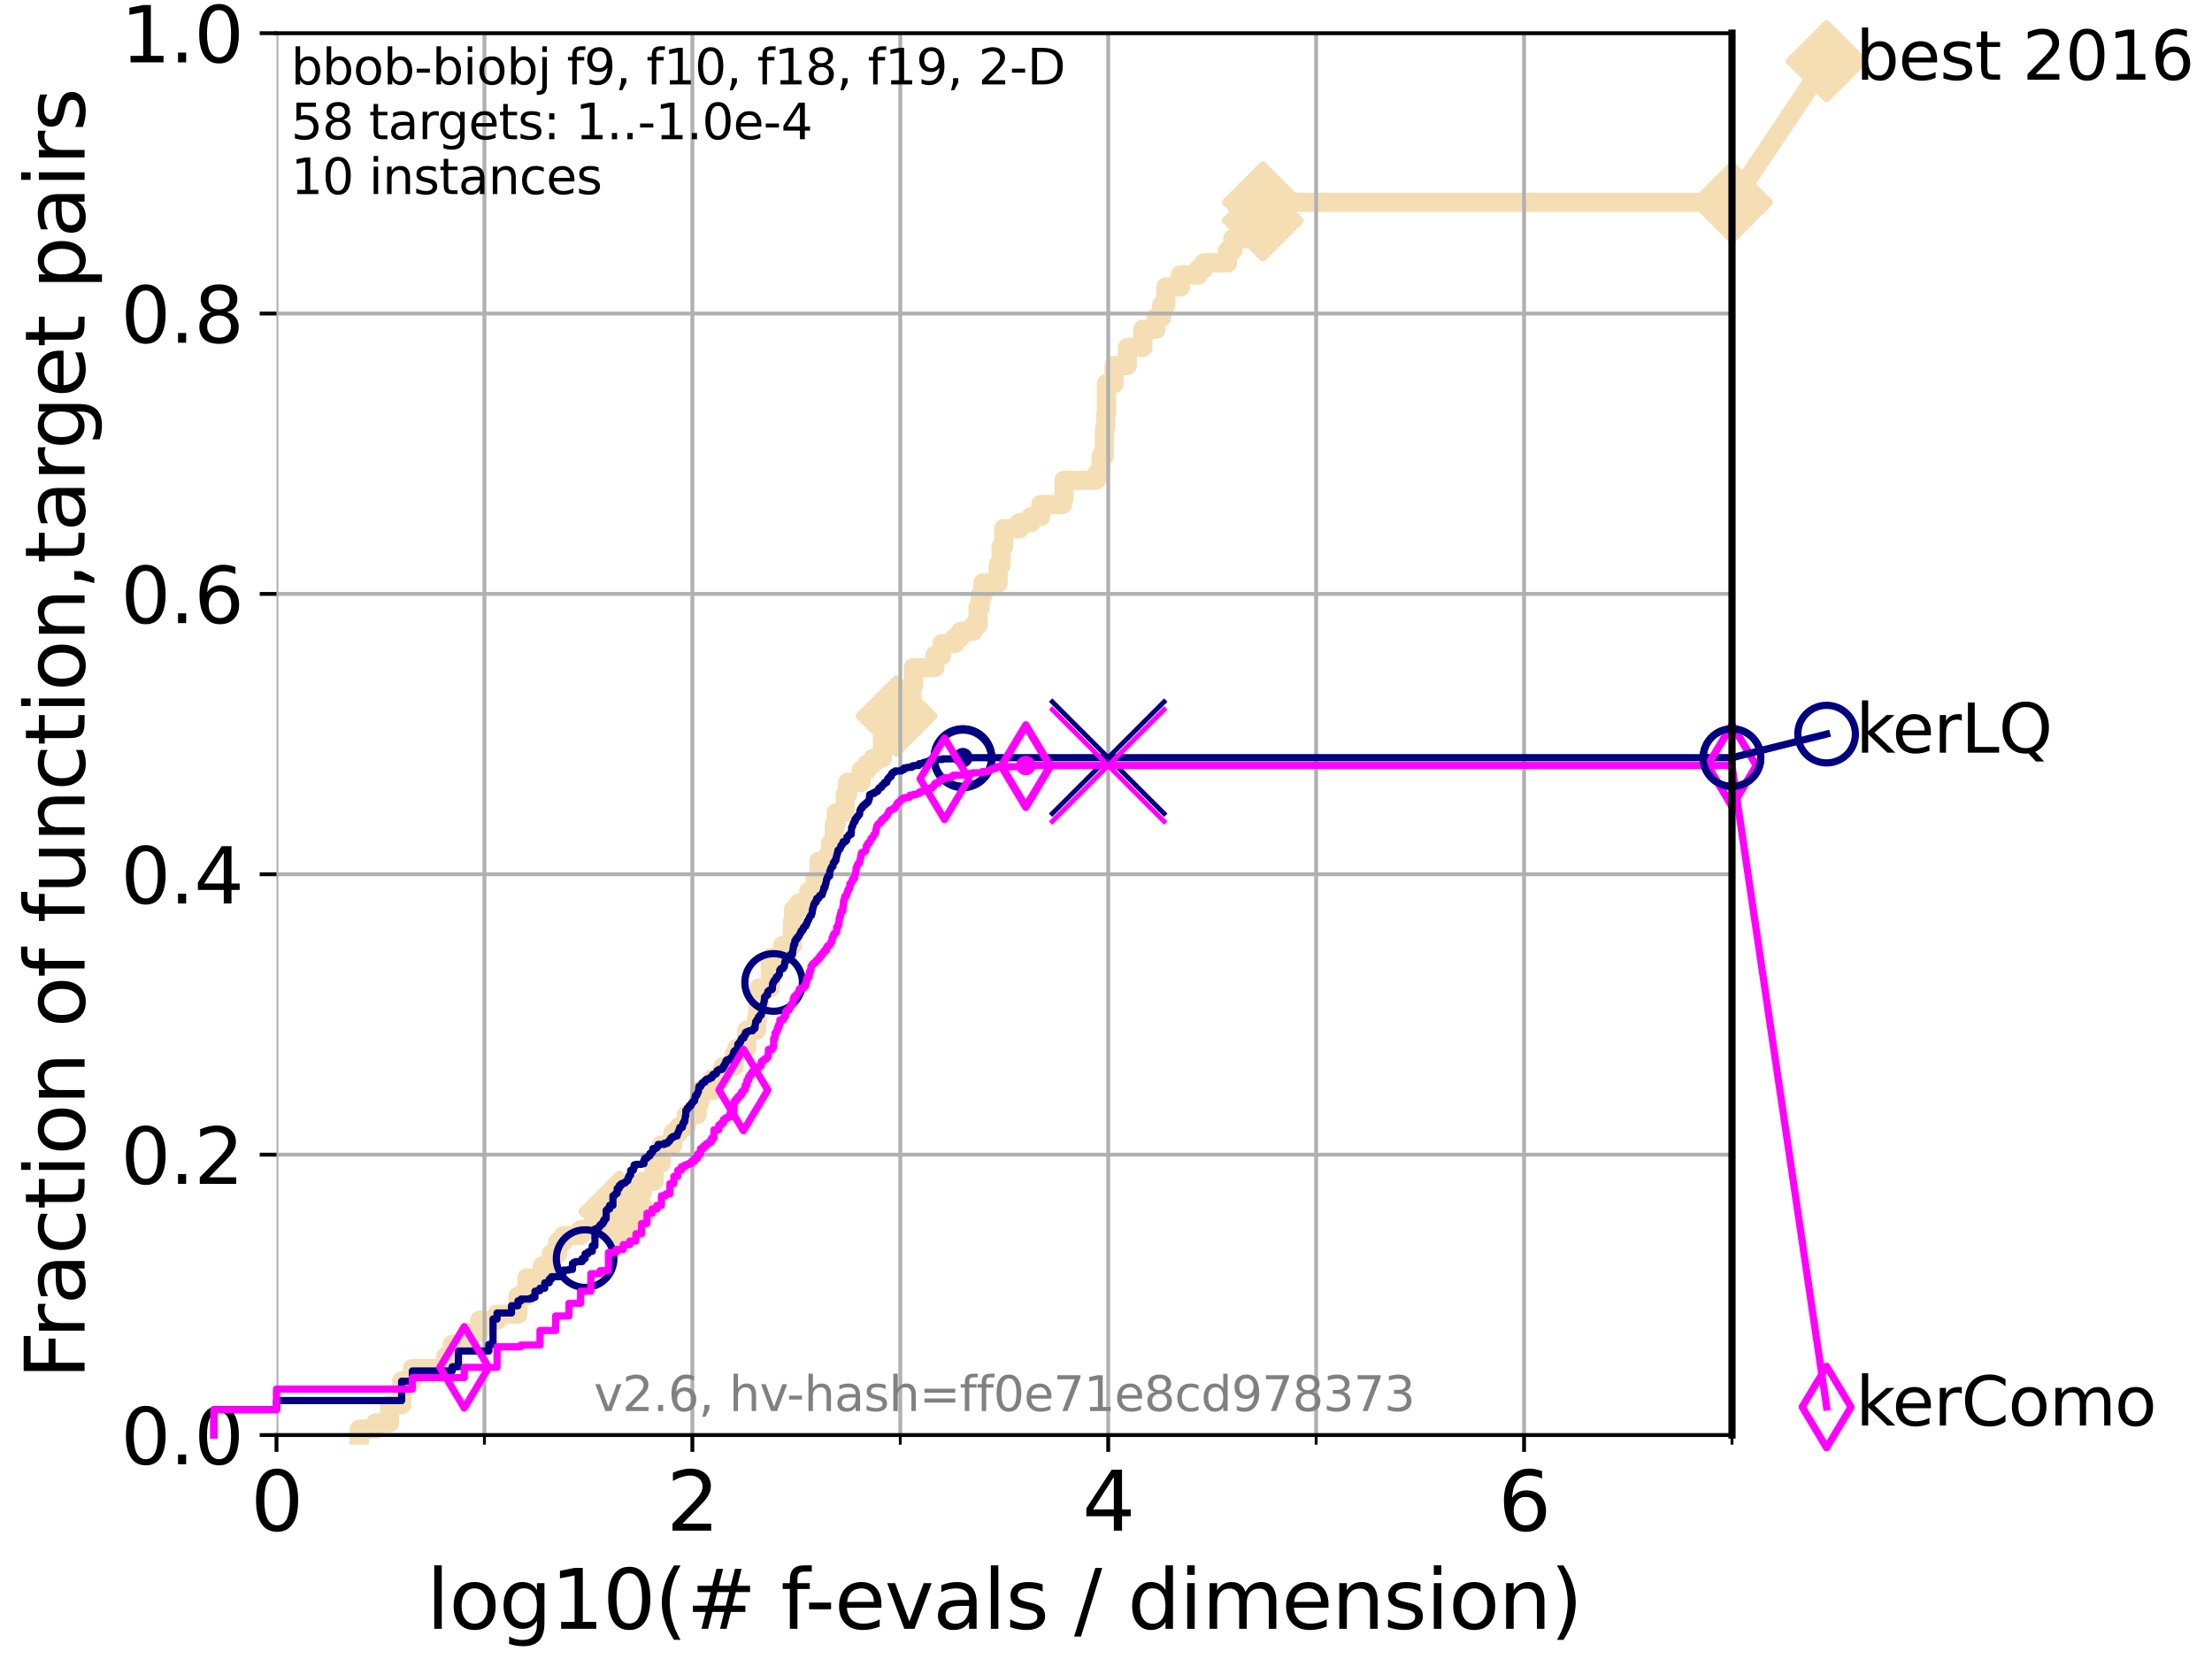 <?xml version="1.0" encoding="utf-8" standalone="no"?>
<!DOCTYPE svg PUBLIC "-//W3C//DTD SVG 1.1//EN"
  "http://www.w3.org/Graphics/SVG/1.1/DTD/svg11.dtd">
<svg xmlns:xlink="http://www.w3.org/1999/xlink" width="460.8pt" height="345.6pt" viewBox="0 0 460.8 345.6" xmlns="http://www.w3.org/2000/svg" version="1.1">
 <defs>
  <style type="text/css">*{stroke-linejoin: round; stroke-linecap: butt}</style>
 </defs>
 <g id="figure_1">
  <g id="patch_1">
   <path d="M 0 345.6 
L 460.8 345.6 
L 460.8 0 
L 0 0 
z
" style="fill: #ffffff"/>
  </g>
  <g id="axes_1">
   <g id="patch_2">
    <path d="M 57.6 298.944 
L 360.806 298.944 
L 360.806 6.912 
L 57.6 6.912 
z
" style="fill: #ffffff"/>
   </g>
   <g id="line2d_1">
    <path d="M 74.837 298.944 
L 74.837 297.685 
L 78.267 297.685 
L 78.267 296.426 
L 81.166 296.426 
L 81.166 292.65 
L 83.678 292.65 
L 83.678 287.615 
L 85.894 287.615 
L 85.894 285.098 
L 92.812 285.098 
L 92.812 282.58 
L 94.206 282.58 
L 94.206 280.063 
L 97.858 280.063 
L 97.858 277.545 
L 99.95 277.545 
L 99.95 275.028 
L 103.544 275.028 
L 103.544 273.769 
L 107.905 273.769 
L 107.905 269.993 
L 109.757 269.993 
L 109.757 266.216 
L 112.989 266.216 
L 112.989 263.699 
L 114.872 263.699 
L 114.872 261.181 
L 116.17 261.181 
L 116.17 258.664 
L 117.384 258.664 
L 117.384 257.405 
L 120.944 257.405 
L 120.944 256.146 
L 123.658 256.146 
L 123.658 253.629 
L 125.527 253.629 
L 125.527 252.37 
L 128.999 252.37 
L 128.999 248.594 
L 133.82 248.594 
L 133.82 246.076 
L 136.271 246.076 
L 136.271 242.3 
L 137.788 242.3 
L 137.788 238.524 
L 140.15 238.524 
L 140.15 236.006 
L 141.393 236.006 
L 141.393 234.747 
L 142.966 234.747 
L 142.966 232.23 
L 145.238 232.23 
L 145.238 229.712 
L 145.765 229.712 
L 145.765 227.195 
L 148.503 227.195 
L 148.503 224.677 
L 150.084 224.677 
L 150.084 223.418 
L 150.694 223.418 
L 150.694 222.16 
L 152.954 222.16 
L 152.954 219.642 
L 153.479 219.642 
L 153.479 218.383 
L 155.547 218.383 
L 155.547 214.607 
L 157.596 214.607 
L 157.596 212.09 
L 157.871 212.09 
L 157.871 209.572 
L 158.187 209.572 
L 158.187 205.796 
L 160.463 205.796 
L 160.463 199.502 
L 163.019 199.502 
L 163.019 196.985 
L 165.053 196.985 
L 165.084 191.95 
L 165.3 191.95 
L 165.3 189.432 
L 166.316 189.432 
L 166.316 188.173 
L 168.483 188.173 
L 168.483 185.656 
L 169.784 185.656 
L 169.784 183.138 
L 170.612 183.138 
L 170.612 179.362 
L 172.483 179.362 
L 172.483 178.103 
L 173.06 178.103 
L 173.06 175.586 
L 173.797 175.586 
L 173.797 171.809 
L 174.184 171.809 
L 174.184 169.292 
L 176.058 169.292 
L 176.058 165.516 
L 176.571 165.516 
L 176.571 162.998 
L 179.384 162.998 
L 179.384 160.481 
L 180.593 160.481 
L 180.593 159.222 
L 181.869 159.222 
L 181.869 157.963 
L 183.801 157.963 
L 183.847 152.928 
L 184.074 152.928 
L 184.074 149.152 
L 186.768 149.152 
L 186.768 147.893 
L 187.031 147.893 
L 187.031 146.634 
L 189.977 146.634 
L 189.977 142.858 
L 190.289 142.858 
L 190.289 139.082 
L 194.742 139.082 
L 194.742 136.564 
L 196.204 136.564 
L 196.204 134.047 
L 198.96 134.047 
L 198.96 132.788 
L 200.109 132.788 
L 200.109 131.529 
L 202.717 131.529 
L 202.717 130.27 
L 203.742 130.27 
L 203.742 126.494 
L 204.202 126.494 
L 204.202 123.977 
L 204.745 123.977 
L 204.745 121.459 
L 207.928 121.459 
L 207.928 117.683 
L 208.554 117.683 
L 208.554 113.906 
L 209.082 113.906 
L 209.082 110.13 
L 212.385 110.13 
L 212.385 108.871 
L 214.787 108.871 
L 214.787 107.613 
L 216.809 107.613 
L 216.809 105.095 
L 221.33 105.095 
L 221.33 103.836 
L 221.665 103.836 
L 221.665 100.06 
L 228.345 100.06 
L 228.345 98.801 
L 229.368 98.801 
L 229.368 95.025 
L 230.046 95.025 
L 230.046 89.99 
L 230.16 89.99 
L 230.16 88.731 
L 230.364 88.731 
L 230.364 86.214 
L 230.483 86.214 
L 230.483 79.92 
L 232.086 79.92 
L 232.086 76.144 
L 234.82 76.144 
L 234.9 72.367 
L 238.077 72.367 
L 238.077 68.591 
L 240.806 68.591 
L 240.806 66.074 
L 242.014 66.074 
L 242.014 63.556 
L 242.847 63.556 
L 242.847 59.78 
L 245.886 59.78 
L 245.886 57.262 
L 249.681 57.262 
L 249.681 56.004 
L 250.78 56.004 
L 250.78 54.745 
L 255.69 54.745 
L 255.69 52.227 
L 256.809 52.227 
L 256.809 49.71 
L 262.345 49.71 
L 262.345 45.934 
L 263.069 45.934 
L 263.069 42.157 
L 360.806 42.157 
L 360.806 42.157 
" style="fill: none; stroke: #f5deb3; stroke-width: 4; stroke-linecap: square"/>
   </g>
   <g id="line2d_2">
    <defs>
     <path id="me0118daf7d" d="M -0 7.778 
L 7.778 0 
L 0 -7.778 
L -7.778 -0 
z
" style="stroke: #f5deb3; stroke-width: 1.5; stroke-linejoin: miter"/>
    </defs>
    <g>
     <use xlink:href="#me0118daf7d" x="128.999" y="252.37" style="fill: #f5deb3; stroke: #f5deb3; stroke-width: 1.5; stroke-linejoin: miter"/>
     <use xlink:href="#me0118daf7d" x="186.768" y="149.152" style="fill: #f5deb3; stroke: #f5deb3; stroke-width: 1.5; stroke-linejoin: miter"/>
     <use xlink:href="#me0118daf7d" x="263.069" y="45.934" style="fill: #f5deb3; stroke: #f5deb3; stroke-width: 1.5; stroke-linejoin: miter"/>
     <use xlink:href="#me0118daf7d" x="263.069" y="42.157" style="fill: #f5deb3; stroke: #f5deb3; stroke-width: 1.5; stroke-linejoin: miter"/>
     <use xlink:href="#me0118daf7d" x="360.806" y="42.157" style="fill: #f5deb3; stroke: #f5deb3; stroke-width: 1.5; stroke-linejoin: miter"/>
    </g>
   </g>
   <g id="line2d_3">
    <path style="fill: none; stroke: #f5deb3; stroke-width: 4; stroke-linecap: square"/>
    <g/>
   </g>
   <g id="line2d_4">
    <path d="M 360.806 42.157 
L 380.515 12.753 
" style="fill: none; stroke: #f5deb3; stroke-width: 4; stroke-linecap: square"/>
    <g>
     <use xlink:href="#me0118daf7d" x="360.806" y="42.157" style="fill: #f5deb3; stroke: #f5deb3; stroke-width: 1.5; stroke-linejoin: miter"/>
     <use xlink:href="#me0118daf7d" x="380.515" y="12.753" style="fill: #f5deb3; stroke: #f5deb3; stroke-width: 1.5; stroke-linejoin: miter"/>
    </g>
   </g>
   <g id="matplotlib.axis_1">
    <g id="xtick_1">
     <g id="line2d_5">
      <path d="M 57.6 298.944 
L 57.6 6.912 
" clip-path="url(#p200bfe891e)" style="fill: none; stroke: #b0b0b0; stroke-width: 0.8; stroke-linecap: square"/>
     </g>
     <g id="line2d_6">
      <defs>
       <path id="m82239e42bf" d="M 0 0 
L 0 3.5 
" style="stroke: #000000; stroke-width: 0.8"/>
      </defs>
      <g>
       <use xlink:href="#m82239e42bf" x="57.6" y="298.944" style="stroke: #000000; stroke-width: 0.8"/>
      </g>
     </g>
     <g id="text_1">
      <!-- 0 -->
      <g transform="translate(52.192 318.861) scale(0.17 -0.17)">
       <defs>
        <path id="DejaVuSans-30" d="M 2034 4250 
Q 1547 4250 1301 3770 
Q 1056 3291 1056 2328 
Q 1056 1369 1301 889 
Q 1547 409 2034 409 
Q 2525 409 2770 889 
Q 3016 1369 3016 2328 
Q 3016 3291 2770 3770 
Q 2525 4250 2034 4250 
z
M 2034 4750 
Q 2819 4750 3233 4129 
Q 3647 3509 3647 2328 
Q 3647 1150 3233 529 
Q 2819 -91 2034 -91 
Q 1250 -91 836 529 
Q 422 1150 422 2328 
Q 422 3509 836 4129 
Q 1250 4750 2034 4750 
z
" transform="scale(0.016)"/>
       </defs>
       <use xlink:href="#DejaVuSans-30"/>
      </g>
     </g>
    </g>
    <g id="xtick_2">
     <g id="line2d_7">
      <path d="M 144.23 298.944 
L 144.23 6.912 
" clip-path="url(#p200bfe891e)" style="fill: none; stroke: #b0b0b0; stroke-width: 0.8; stroke-linecap: square"/>
     </g>
     <g id="line2d_8">
      <g>
       <use xlink:href="#m82239e42bf" x="144.23" y="298.944" style="stroke: #000000; stroke-width: 0.8"/>
      </g>
     </g>
     <g id="text_2">
      <!-- 2 -->
      <g transform="translate(138.822 318.861) scale(0.17 -0.17)">
       <defs>
        <path id="DejaVuSans-32" d="M 1228 531 
L 3431 531 
L 3431 0 
L 469 0 
L 469 531 
Q 828 903 1448 1529 
Q 2069 2156 2228 2338 
Q 2531 2678 2651 2914 
Q 2772 3150 2772 3378 
Q 2772 3750 2511 3984 
Q 2250 4219 1831 4219 
Q 1534 4219 1204 4116 
Q 875 4013 500 3803 
L 500 4441 
Q 881 4594 1212 4672 
Q 1544 4750 1819 4750 
Q 2544 4750 2975 4387 
Q 3406 4025 3406 3419 
Q 3406 3131 3298 2873 
Q 3191 2616 2906 2266 
Q 2828 2175 2409 1742 
Q 1991 1309 1228 531 
z
" transform="scale(0.016)"/>
       </defs>
       <use xlink:href="#DejaVuSans-32"/>
      </g>
     </g>
    </g>
    <g id="xtick_3">
     <g id="line2d_9">
      <path d="M 230.861 298.944 
L 230.861 6.912 
" clip-path="url(#p200bfe891e)" style="fill: none; stroke: #b0b0b0; stroke-width: 0.8; stroke-linecap: square"/>
     </g>
     <g id="line2d_10">
      <g>
       <use xlink:href="#m82239e42bf" x="230.861" y="298.944" style="stroke: #000000; stroke-width: 0.8"/>
      </g>
     </g>
     <g id="text_3">
      <!-- 4 -->
      <g transform="translate(225.453 318.861) scale(0.17 -0.17)">
       <defs>
        <path id="DejaVuSans-34" d="M 2419 4116 
L 825 1625 
L 2419 1625 
L 2419 4116 
z
M 2253 4666 
L 3047 4666 
L 3047 1625 
L 3713 1625 
L 3713 1100 
L 3047 1100 
L 3047 0 
L 2419 0 
L 2419 1100 
L 313 1100 
L 313 1709 
L 2253 4666 
z
" transform="scale(0.016)"/>
       </defs>
       <use xlink:href="#DejaVuSans-34"/>
      </g>
     </g>
    </g>
    <g id="xtick_4">
     <g id="line2d_11">
      <path d="M 317.491 298.944 
L 317.491 6.912 
" clip-path="url(#p200bfe891e)" style="fill: none; stroke: #b0b0b0; stroke-width: 0.8; stroke-linecap: square"/>
     </g>
     <g id="line2d_12">
      <g>
       <use xlink:href="#m82239e42bf" x="317.491" y="298.944" style="stroke: #000000; stroke-width: 0.8"/>
      </g>
     </g>
     <g id="text_4">
      <!-- 6 -->
      <g transform="translate(312.083 318.861) scale(0.17 -0.17)">
       <defs>
        <path id="DejaVuSans-36" d="M 2113 2584 
Q 1688 2584 1439 2293 
Q 1191 2003 1191 1497 
Q 1191 994 1439 701 
Q 1688 409 2113 409 
Q 2538 409 2786 701 
Q 3034 994 3034 1497 
Q 3034 2003 2786 2293 
Q 2538 2584 2113 2584 
z
M 3366 4563 
L 3366 3988 
Q 3128 4100 2886 4159 
Q 2644 4219 2406 4219 
Q 1781 4219 1451 3797 
Q 1122 3375 1075 2522 
Q 1259 2794 1537 2939 
Q 1816 3084 2150 3084 
Q 2853 3084 3261 2657 
Q 3669 2231 3669 1497 
Q 3669 778 3244 343 
Q 2819 -91 2113 -91 
Q 1303 -91 875 529 
Q 447 1150 447 2328 
Q 447 3434 972 4092 
Q 1497 4750 2381 4750 
Q 2619 4750 2861 4703 
Q 3103 4656 3366 4563 
z
" transform="scale(0.016)"/>
       </defs>
       <use xlink:href="#DejaVuSans-36"/>
      </g>
     </g>
    </g>
    <g id="xtick_5">
     <g id="line2d_13">
      <path d="M 100.915 298.944 
L 100.915 6.912 
" clip-path="url(#p200bfe891e)" style="fill: none; stroke: #b0b0b0; stroke-width: 0.8; stroke-linecap: square"/>
     </g>
     <g id="line2d_14">
      <defs>
       <path id="md620c1ea05" d="M 0 0 
L 0 2 
" style="stroke: #000000; stroke-width: 0.6"/>
      </defs>
      <g>
       <use xlink:href="#md620c1ea05" x="100.915" y="298.944" style="stroke: #000000; stroke-width: 0.6"/>
      </g>
     </g>
    </g>
    <g id="xtick_6">
     <g id="line2d_15">
      <path d="M 187.546 298.944 
L 187.546 6.912 
" clip-path="url(#p200bfe891e)" style="fill: none; stroke: #b0b0b0; stroke-width: 0.8; stroke-linecap: square"/>
     </g>
     <g id="line2d_16">
      <g>
       <use xlink:href="#md620c1ea05" x="187.546" y="298.944" style="stroke: #000000; stroke-width: 0.6"/>
      </g>
     </g>
    </g>
    <g id="xtick_7">
     <g id="line2d_17">
      <path d="M 274.176 298.944 
L 274.176 6.912 
" clip-path="url(#p200bfe891e)" style="fill: none; stroke: #b0b0b0; stroke-width: 0.8; stroke-linecap: square"/>
     </g>
     <g id="line2d_18">
      <g>
       <use xlink:href="#md620c1ea05" x="274.176" y="298.944" style="stroke: #000000; stroke-width: 0.6"/>
      </g>
     </g>
    </g>
    <g id="xtick_8">
     <g id="line2d_19">
      <path d="M 360.806 298.944 
L 360.806 6.912 
" clip-path="url(#p200bfe891e)" style="fill: none; stroke: #b0b0b0; stroke-width: 0.8; stroke-linecap: square"/>
     </g>
     <g id="line2d_20">
      <g>
       <use xlink:href="#md620c1ea05" x="360.806" y="298.944" style="stroke: #000000; stroke-width: 0.6"/>
      </g>
     </g>
    </g>
    <g id="text_5">
     <!-- log10(# f-evals / dimension) -->
     <g transform="translate(88.823 339.314) scale(0.17 -0.17)">
      <defs>
       <path id="DejaVuSans-6c" d="M 603 4863 
L 1178 4863 
L 1178 0 
L 603 0 
L 603 4863 
z
" transform="scale(0.016)"/>
       <path id="DejaVuSans-6f" d="M 1959 3097 
Q 1497 3097 1228 2736 
Q 959 2375 959 1747 
Q 959 1119 1226 758 
Q 1494 397 1959 397 
Q 2419 397 2687 759 
Q 2956 1122 2956 1747 
Q 2956 2369 2687 2733 
Q 2419 3097 1959 3097 
z
M 1959 3584 
Q 2709 3584 3137 3096 
Q 3566 2609 3566 1747 
Q 3566 888 3137 398 
Q 2709 -91 1959 -91 
Q 1206 -91 779 398 
Q 353 888 353 1747 
Q 353 2609 779 3096 
Q 1206 3584 1959 3584 
z
" transform="scale(0.016)"/>
       <path id="DejaVuSans-67" d="M 2906 1791 
Q 2906 2416 2648 2759 
Q 2391 3103 1925 3103 
Q 1463 3103 1205 2759 
Q 947 2416 947 1791 
Q 947 1169 1205 825 
Q 1463 481 1925 481 
Q 2391 481 2648 825 
Q 2906 1169 2906 1791 
z
M 3481 434 
Q 3481 -459 3084 -895 
Q 2688 -1331 1869 -1331 
Q 1566 -1331 1297 -1286 
Q 1028 -1241 775 -1147 
L 775 -588 
Q 1028 -725 1275 -790 
Q 1522 -856 1778 -856 
Q 2344 -856 2625 -561 
Q 2906 -266 2906 331 
L 2906 616 
Q 2728 306 2450 153 
Q 2172 0 1784 0 
Q 1141 0 747 490 
Q 353 981 353 1791 
Q 353 2603 747 3093 
Q 1141 3584 1784 3584 
Q 2172 3584 2450 3431 
Q 2728 3278 2906 2969 
L 2906 3500 
L 3481 3500 
L 3481 434 
z
" transform="scale(0.016)"/>
       <path id="DejaVuSans-31" d="M 794 531 
L 1825 531 
L 1825 4091 
L 703 3866 
L 703 4441 
L 1819 4666 
L 2450 4666 
L 2450 531 
L 3481 531 
L 3481 0 
L 794 0 
L 794 531 
z
" transform="scale(0.016)"/>
       <path id="DejaVuSans-28" d="M 1984 4856 
Q 1566 4138 1362 3434 
Q 1159 2731 1159 2009 
Q 1159 1288 1364 580 
Q 1569 -128 1984 -844 
L 1484 -844 
Q 1016 -109 783 600 
Q 550 1309 550 2009 
Q 550 2706 781 3412 
Q 1013 4119 1484 4856 
L 1984 4856 
z
" transform="scale(0.016)"/>
       <path id="DejaVuSans-23" d="M 3272 2816 
L 2363 2816 
L 2100 1772 
L 3016 1772 
L 3272 2816 
z
M 2803 4594 
L 2478 3297 
L 3391 3297 
L 3719 4594 
L 4219 4594 
L 3897 3297 
L 4872 3297 
L 4872 2816 
L 3775 2816 
L 3519 1772 
L 4513 1772 
L 4513 1294 
L 3397 1294 
L 3072 0 
L 2572 0 
L 2894 1294 
L 1978 1294 
L 1656 0 
L 1153 0 
L 1478 1294 
L 494 1294 
L 494 1772 
L 1594 1772 
L 1856 2816 
L 850 2816 
L 850 3297 
L 1978 3297 
L 2297 4594 
L 2803 4594 
z
" transform="scale(0.016)"/>
       <path id="DejaVuSans-20" transform="scale(0.016)"/>
       <path id="DejaVuSans-66" d="M 2375 4863 
L 2375 4384 
L 1825 4384 
Q 1516 4384 1395 4259 
Q 1275 4134 1275 3809 
L 1275 3500 
L 2222 3500 
L 2222 3053 
L 1275 3053 
L 1275 0 
L 697 0 
L 697 3053 
L 147 3053 
L 147 3500 
L 697 3500 
L 697 3744 
Q 697 4328 969 4595 
Q 1241 4863 1831 4863 
L 2375 4863 
z
" transform="scale(0.016)"/>
       <path id="DejaVuSans-2d" d="M 313 2009 
L 1997 2009 
L 1997 1497 
L 313 1497 
L 313 2009 
z
" transform="scale(0.016)"/>
       <path id="DejaVuSans-65" d="M 3597 1894 
L 3597 1613 
L 953 1613 
Q 991 1019 1311 708 
Q 1631 397 2203 397 
Q 2534 397 2845 478 
Q 3156 559 3463 722 
L 3463 178 
Q 3153 47 2828 -22 
Q 2503 -91 2169 -91 
Q 1331 -91 842 396 
Q 353 884 353 1716 
Q 353 2575 817 3079 
Q 1281 3584 2069 3584 
Q 2775 3584 3186 3129 
Q 3597 2675 3597 1894 
z
M 3022 2063 
Q 3016 2534 2758 2815 
Q 2500 3097 2075 3097 
Q 1594 3097 1305 2825 
Q 1016 2553 972 2059 
L 3022 2063 
z
" transform="scale(0.016)"/>
       <path id="DejaVuSans-76" d="M 191 3500 
L 800 3500 
L 1894 563 
L 2988 3500 
L 3597 3500 
L 2284 0 
L 1503 0 
L 191 3500 
z
" transform="scale(0.016)"/>
       <path id="DejaVuSans-61" d="M 2194 1759 
Q 1497 1759 1228 1600 
Q 959 1441 959 1056 
Q 959 750 1161 570 
Q 1363 391 1709 391 
Q 2188 391 2477 730 
Q 2766 1069 2766 1631 
L 2766 1759 
L 2194 1759 
z
M 3341 1997 
L 3341 0 
L 2766 0 
L 2766 531 
Q 2569 213 2275 61 
Q 1981 -91 1556 -91 
Q 1019 -91 701 211 
Q 384 513 384 1019 
Q 384 1609 779 1909 
Q 1175 2209 1959 2209 
L 2766 2209 
L 2766 2266 
Q 2766 2663 2505 2880 
Q 2244 3097 1772 3097 
Q 1472 3097 1187 3025 
Q 903 2953 641 2809 
L 641 3341 
Q 956 3463 1253 3523 
Q 1550 3584 1831 3584 
Q 2591 3584 2966 3190 
Q 3341 2797 3341 1997 
z
" transform="scale(0.016)"/>
       <path id="DejaVuSans-73" d="M 2834 3397 
L 2834 2853 
Q 2591 2978 2328 3040 
Q 2066 3103 1784 3103 
Q 1356 3103 1142 2972 
Q 928 2841 928 2578 
Q 928 2378 1081 2264 
Q 1234 2150 1697 2047 
L 1894 2003 
Q 2506 1872 2764 1633 
Q 3022 1394 3022 966 
Q 3022 478 2636 193 
Q 2250 -91 1575 -91 
Q 1294 -91 989 -36 
Q 684 19 347 128 
L 347 722 
Q 666 556 975 473 
Q 1284 391 1588 391 
Q 1994 391 2212 530 
Q 2431 669 2431 922 
Q 2431 1156 2273 1281 
Q 2116 1406 1581 1522 
L 1381 1569 
Q 847 1681 609 1914 
Q 372 2147 372 2553 
Q 372 3047 722 3315 
Q 1072 3584 1716 3584 
Q 2034 3584 2315 3537 
Q 2597 3491 2834 3397 
z
" transform="scale(0.016)"/>
       <path id="DejaVuSans-2f" d="M 1625 4666 
L 2156 4666 
L 531 -594 
L 0 -594 
L 1625 4666 
z
" transform="scale(0.016)"/>
       <path id="DejaVuSans-64" d="M 2906 2969 
L 2906 4863 
L 3481 4863 
L 3481 0 
L 2906 0 
L 2906 525 
Q 2725 213 2448 61 
Q 2172 -91 1784 -91 
Q 1150 -91 751 415 
Q 353 922 353 1747 
Q 353 2572 751 3078 
Q 1150 3584 1784 3584 
Q 2172 3584 2448 3432 
Q 2725 3281 2906 2969 
z
M 947 1747 
Q 947 1113 1208 752 
Q 1469 391 1925 391 
Q 2381 391 2643 752 
Q 2906 1113 2906 1747 
Q 2906 2381 2643 2742 
Q 2381 3103 1925 3103 
Q 1469 3103 1208 2742 
Q 947 2381 947 1747 
z
" transform="scale(0.016)"/>
       <path id="DejaVuSans-69" d="M 603 3500 
L 1178 3500 
L 1178 0 
L 603 0 
L 603 3500 
z
M 603 4863 
L 1178 4863 
L 1178 4134 
L 603 4134 
L 603 4863 
z
" transform="scale(0.016)"/>
       <path id="DejaVuSans-6d" d="M 3328 2828 
Q 3544 3216 3844 3400 
Q 4144 3584 4550 3584 
Q 5097 3584 5394 3201 
Q 5691 2819 5691 2113 
L 5691 0 
L 5113 0 
L 5113 2094 
Q 5113 2597 4934 2840 
Q 4756 3084 4391 3084 
Q 3944 3084 3684 2787 
Q 3425 2491 3425 1978 
L 3425 0 
L 2847 0 
L 2847 2094 
Q 2847 2600 2669 2842 
Q 2491 3084 2119 3084 
Q 1678 3084 1418 2786 
Q 1159 2488 1159 1978 
L 1159 0 
L 581 0 
L 581 3500 
L 1159 3500 
L 1159 2956 
Q 1356 3278 1631 3431 
Q 1906 3584 2284 3584 
Q 2666 3584 2933 3390 
Q 3200 3197 3328 2828 
z
" transform="scale(0.016)"/>
       <path id="DejaVuSans-6e" d="M 3513 2113 
L 3513 0 
L 2938 0 
L 2938 2094 
Q 2938 2591 2744 2837 
Q 2550 3084 2163 3084 
Q 1697 3084 1428 2787 
Q 1159 2491 1159 1978 
L 1159 0 
L 581 0 
L 581 3500 
L 1159 3500 
L 1159 2956 
Q 1366 3272 1645 3428 
Q 1925 3584 2291 3584 
Q 2894 3584 3203 3211 
Q 3513 2838 3513 2113 
z
" transform="scale(0.016)"/>
       <path id="DejaVuSans-29" d="M 513 4856 
L 1013 4856 
Q 1481 4119 1714 3412 
Q 1947 2706 1947 2009 
Q 1947 1309 1714 600 
Q 1481 -109 1013 -844 
L 513 -844 
Q 928 -128 1133 580 
Q 1338 1288 1338 2009 
Q 1338 2731 1133 3434 
Q 928 4138 513 4856 
z
" transform="scale(0.016)"/>
      </defs>
      <use xlink:href="#DejaVuSans-6c"/>
      <use xlink:href="#DejaVuSans-6f" x="27.783"/>
      <use xlink:href="#DejaVuSans-67" x="88.965"/>
      <use xlink:href="#DejaVuSans-31" x="152.441"/>
      <use xlink:href="#DejaVuSans-30" x="216.064"/>
      <use xlink:href="#DejaVuSans-28" x="279.688"/>
      <use xlink:href="#DejaVuSans-23" x="318.701"/>
      <use xlink:href="#DejaVuSans-20" x="402.49"/>
      <use xlink:href="#DejaVuSans-66" x="434.277"/>
      <use xlink:href="#DejaVuSans-2d" x="463.982"/>
      <use xlink:href="#DejaVuSans-65" x="500.066"/>
      <use xlink:href="#DejaVuSans-76" x="561.59"/>
      <use xlink:href="#DejaVuSans-61" x="620.77"/>
      <use xlink:href="#DejaVuSans-6c" x="682.049"/>
      <use xlink:href="#DejaVuSans-73" x="709.832"/>
      <use xlink:href="#DejaVuSans-20" x="761.932"/>
      <use xlink:href="#DejaVuSans-2f" x="793.719"/>
      <use xlink:href="#DejaVuSans-20" x="827.41"/>
      <use xlink:href="#DejaVuSans-64" x="859.197"/>
      <use xlink:href="#DejaVuSans-69" x="922.674"/>
      <use xlink:href="#DejaVuSans-6d" x="950.457"/>
      <use xlink:href="#DejaVuSans-65" x="1047.869"/>
      <use xlink:href="#DejaVuSans-6e" x="1109.393"/>
      <use xlink:href="#DejaVuSans-73" x="1172.771"/>
      <use xlink:href="#DejaVuSans-69" x="1224.871"/>
      <use xlink:href="#DejaVuSans-6f" x="1252.654"/>
      <use xlink:href="#DejaVuSans-6e" x="1313.836"/>
      <use xlink:href="#DejaVuSans-29" x="1377.215"/>
     </g>
    </g>
   </g>
   <g id="matplotlib.axis_2">
    <g id="ytick_1">
     <g id="line2d_21">
      <path d="M 57.6 298.944 
L 360.806 298.944 
" clip-path="url(#p200bfe891e)" style="fill: none; stroke: #b0b0b0; stroke-width: 0.8; stroke-linecap: square"/>
     </g>
     <g id="line2d_22">
      <defs>
       <path id="md9aea053e2" d="M 0 0 
L -3.5 0 
" style="stroke: #000000; stroke-width: 0.8"/>
      </defs>
      <g>
       <use xlink:href="#md9aea053e2" x="57.6" y="298.944" style="stroke: #000000; stroke-width: 0.8"/>
      </g>
     </g>
     <g id="text_6">
      <!-- 0.0 -->
      <g transform="translate(25.155 305.023) scale(0.16 -0.16)">
       <defs>
        <path id="DejaVuSans-2e" d="M 684 794 
L 1344 794 
L 1344 0 
L 684 0 
L 684 794 
z
" transform="scale(0.016)"/>
       </defs>
       <use xlink:href="#DejaVuSans-30"/>
       <use xlink:href="#DejaVuSans-2e" x="63.623"/>
       <use xlink:href="#DejaVuSans-30" x="95.41"/>
      </g>
     </g>
    </g>
    <g id="ytick_2">
     <g id="line2d_23">
      <path d="M 57.6 240.538 
L 360.806 240.538 
" clip-path="url(#p200bfe891e)" style="fill: none; stroke: #b0b0b0; stroke-width: 0.8; stroke-linecap: square"/>
     </g>
     <g id="line2d_24">
      <g>
       <use xlink:href="#md9aea053e2" x="57.6" y="240.538" style="stroke: #000000; stroke-width: 0.8"/>
      </g>
     </g>
     <g id="text_7">
      <!-- 0.2 -->
      <g transform="translate(25.155 246.616) scale(0.16 -0.16)">
       <use xlink:href="#DejaVuSans-30"/>
       <use xlink:href="#DejaVuSans-2e" x="63.623"/>
       <use xlink:href="#DejaVuSans-32" x="95.41"/>
      </g>
     </g>
    </g>
    <g id="ytick_3">
     <g id="line2d_25">
      <path d="M 57.6 182.131 
L 360.806 182.131 
" clip-path="url(#p200bfe891e)" style="fill: none; stroke: #b0b0b0; stroke-width: 0.8; stroke-linecap: square"/>
     </g>
     <g id="line2d_26">
      <g>
       <use xlink:href="#md9aea053e2" x="57.6" y="182.131" style="stroke: #000000; stroke-width: 0.8"/>
      </g>
     </g>
     <g id="text_8">
      <!-- 0.4 -->
      <g transform="translate(25.155 188.21) scale(0.16 -0.16)">
       <use xlink:href="#DejaVuSans-30"/>
       <use xlink:href="#DejaVuSans-2e" x="63.623"/>
       <use xlink:href="#DejaVuSans-34" x="95.41"/>
      </g>
     </g>
    </g>
    <g id="ytick_4">
     <g id="line2d_27">
      <path d="M 57.6 123.725 
L 360.806 123.725 
" clip-path="url(#p200bfe891e)" style="fill: none; stroke: #b0b0b0; stroke-width: 0.8; stroke-linecap: square"/>
     </g>
     <g id="line2d_28">
      <g>
       <use xlink:href="#md9aea053e2" x="57.6" y="123.725" style="stroke: #000000; stroke-width: 0.8"/>
      </g>
     </g>
     <g id="text_9">
      <!-- 0.6 -->
      <g transform="translate(25.155 129.804) scale(0.16 -0.16)">
       <use xlink:href="#DejaVuSans-30"/>
       <use xlink:href="#DejaVuSans-2e" x="63.623"/>
       <use xlink:href="#DejaVuSans-36" x="95.41"/>
      </g>
     </g>
    </g>
    <g id="ytick_5">
     <g id="line2d_29">
      <path d="M 57.6 65.318 
L 360.806 65.318 
" clip-path="url(#p200bfe891e)" style="fill: none; stroke: #b0b0b0; stroke-width: 0.8; stroke-linecap: square"/>
     </g>
     <g id="line2d_30">
      <g>
       <use xlink:href="#md9aea053e2" x="57.6" y="65.318" style="stroke: #000000; stroke-width: 0.8"/>
      </g>
     </g>
     <g id="text_10">
      <!-- 0.8 -->
      <g transform="translate(25.155 71.397) scale(0.16 -0.16)">
       <defs>
        <path id="DejaVuSans-38" d="M 2034 2216 
Q 1584 2216 1326 1975 
Q 1069 1734 1069 1313 
Q 1069 891 1326 650 
Q 1584 409 2034 409 
Q 2484 409 2743 651 
Q 3003 894 3003 1313 
Q 3003 1734 2745 1975 
Q 2488 2216 2034 2216 
z
M 1403 2484 
Q 997 2584 770 2862 
Q 544 3141 544 3541 
Q 544 4100 942 4425 
Q 1341 4750 2034 4750 
Q 2731 4750 3128 4425 
Q 3525 4100 3525 3541 
Q 3525 3141 3298 2862 
Q 3072 2584 2669 2484 
Q 3125 2378 3379 2068 
Q 3634 1759 3634 1313 
Q 3634 634 3220 271 
Q 2806 -91 2034 -91 
Q 1263 -91 848 271 
Q 434 634 434 1313 
Q 434 1759 690 2068 
Q 947 2378 1403 2484 
z
M 1172 3481 
Q 1172 3119 1398 2916 
Q 1625 2713 2034 2713 
Q 2441 2713 2670 2916 
Q 2900 3119 2900 3481 
Q 2900 3844 2670 4047 
Q 2441 4250 2034 4250 
Q 1625 4250 1398 4047 
Q 1172 3844 1172 3481 
z
" transform="scale(0.016)"/>
       </defs>
       <use xlink:href="#DejaVuSans-30"/>
       <use xlink:href="#DejaVuSans-2e" x="63.623"/>
       <use xlink:href="#DejaVuSans-38" x="95.41"/>
      </g>
     </g>
    </g>
    <g id="ytick_6">
     <g id="line2d_31">
      <path d="M 57.6 6.912 
L 360.806 6.912 
" clip-path="url(#p200bfe891e)" style="fill: none; stroke: #b0b0b0; stroke-width: 0.8; stroke-linecap: square"/>
     </g>
     <g id="line2d_32">
      <g>
       <use xlink:href="#md9aea053e2" x="57.6" y="6.912" style="stroke: #000000; stroke-width: 0.8"/>
      </g>
     </g>
     <g id="text_11">
      <!-- 1.0 -->
      <g transform="translate(25.155 12.991) scale(0.16 -0.16)">
       <use xlink:href="#DejaVuSans-31"/>
       <use xlink:href="#DejaVuSans-2e" x="63.623"/>
       <use xlink:href="#DejaVuSans-30" x="95.41"/>
      </g>
     </g>
    </g>
    <g id="text_12">
     <!-- Fraction of function,target pairs -->
     <g transform="translate(17.62 287.313) rotate(-90) scale(0.17 -0.17)">
      <defs>
       <path id="DejaVuSans-46" d="M 628 4666 
L 3309 4666 
L 3309 4134 
L 1259 4134 
L 1259 2759 
L 3109 2759 
L 3109 2228 
L 1259 2228 
L 1259 0 
L 628 0 
L 628 4666 
z
" transform="scale(0.016)"/>
       <path id="DejaVuSans-72" d="M 2631 2963 
Q 2534 3019 2420 3045 
Q 2306 3072 2169 3072 
Q 1681 3072 1420 2755 
Q 1159 2438 1159 1844 
L 1159 0 
L 581 0 
L 581 3500 
L 1159 3500 
L 1159 2956 
Q 1341 3275 1631 3429 
Q 1922 3584 2338 3584 
Q 2397 3584 2469 3576 
Q 2541 3569 2628 3553 
L 2631 2963 
z
" transform="scale(0.016)"/>
       <path id="DejaVuSans-63" d="M 3122 3366 
L 3122 2828 
Q 2878 2963 2633 3030 
Q 2388 3097 2138 3097 
Q 1578 3097 1268 2742 
Q 959 2388 959 1747 
Q 959 1106 1268 751 
Q 1578 397 2138 397 
Q 2388 397 2633 464 
Q 2878 531 3122 666 
L 3122 134 
Q 2881 22 2623 -34 
Q 2366 -91 2075 -91 
Q 1284 -91 818 406 
Q 353 903 353 1747 
Q 353 2603 823 3093 
Q 1294 3584 2113 3584 
Q 2378 3584 2631 3529 
Q 2884 3475 3122 3366 
z
" transform="scale(0.016)"/>
       <path id="DejaVuSans-74" d="M 1172 4494 
L 1172 3500 
L 2356 3500 
L 2356 3053 
L 1172 3053 
L 1172 1153 
Q 1172 725 1289 603 
Q 1406 481 1766 481 
L 2356 481 
L 2356 0 
L 1766 0 
Q 1100 0 847 248 
Q 594 497 594 1153 
L 594 3053 
L 172 3053 
L 172 3500 
L 594 3500 
L 594 4494 
L 1172 4494 
z
" transform="scale(0.016)"/>
       <path id="DejaVuSans-75" d="M 544 1381 
L 544 3500 
L 1119 3500 
L 1119 1403 
Q 1119 906 1312 657 
Q 1506 409 1894 409 
Q 2359 409 2629 706 
Q 2900 1003 2900 1516 
L 2900 3500 
L 3475 3500 
L 3475 0 
L 2900 0 
L 2900 538 
Q 2691 219 2414 64 
Q 2138 -91 1772 -91 
Q 1169 -91 856 284 
Q 544 659 544 1381 
z
M 1991 3584 
L 1991 3584 
z
" transform="scale(0.016)"/>
       <path id="DejaVuSans-2c" d="M 750 794 
L 1409 794 
L 1409 256 
L 897 -744 
L 494 -744 
L 750 256 
L 750 794 
z
" transform="scale(0.016)"/>
       <path id="DejaVuSans-70" d="M 1159 525 
L 1159 -1331 
L 581 -1331 
L 581 3500 
L 1159 3500 
L 1159 2969 
Q 1341 3281 1617 3432 
Q 1894 3584 2278 3584 
Q 2916 3584 3314 3078 
Q 3713 2572 3713 1747 
Q 3713 922 3314 415 
Q 2916 -91 2278 -91 
Q 1894 -91 1617 61 
Q 1341 213 1159 525 
z
M 3116 1747 
Q 3116 2381 2855 2742 
Q 2594 3103 2138 3103 
Q 1681 3103 1420 2742 
Q 1159 2381 1159 1747 
Q 1159 1113 1420 752 
Q 1681 391 2138 391 
Q 2594 391 2855 752 
Q 3116 1113 3116 1747 
z
" transform="scale(0.016)"/>
      </defs>
      <use xlink:href="#DejaVuSans-46"/>
      <use xlink:href="#DejaVuSans-72" x="50.27"/>
      <use xlink:href="#DejaVuSans-61" x="91.383"/>
      <use xlink:href="#DejaVuSans-63" x="152.662"/>
      <use xlink:href="#DejaVuSans-74" x="207.643"/>
      <use xlink:href="#DejaVuSans-69" x="246.852"/>
      <use xlink:href="#DejaVuSans-6f" x="274.635"/>
      <use xlink:href="#DejaVuSans-6e" x="335.816"/>
      <use xlink:href="#DejaVuSans-20" x="399.195"/>
      <use xlink:href="#DejaVuSans-6f" x="430.982"/>
      <use xlink:href="#DejaVuSans-66" x="492.164"/>
      <use xlink:href="#DejaVuSans-20" x="527.369"/>
      <use xlink:href="#DejaVuSans-66" x="559.156"/>
      <use xlink:href="#DejaVuSans-75" x="594.361"/>
      <use xlink:href="#DejaVuSans-6e" x="657.74"/>
      <use xlink:href="#DejaVuSans-63" x="721.119"/>
      <use xlink:href="#DejaVuSans-74" x="776.1"/>
      <use xlink:href="#DejaVuSans-69" x="815.309"/>
      <use xlink:href="#DejaVuSans-6f" x="843.092"/>
      <use xlink:href="#DejaVuSans-6e" x="904.273"/>
      <use xlink:href="#DejaVuSans-2c" x="967.652"/>
      <use xlink:href="#DejaVuSans-74" x="999.439"/>
      <use xlink:href="#DejaVuSans-61" x="1038.648"/>
      <use xlink:href="#DejaVuSans-72" x="1099.928"/>
      <use xlink:href="#DejaVuSans-67" x="1139.291"/>
      <use xlink:href="#DejaVuSans-65" x="1202.768"/>
      <use xlink:href="#DejaVuSans-74" x="1264.291"/>
      <use xlink:href="#DejaVuSans-20" x="1303.5"/>
      <use xlink:href="#DejaVuSans-70" x="1335.287"/>
      <use xlink:href="#DejaVuSans-61" x="1398.764"/>
      <use xlink:href="#DejaVuSans-69" x="1460.043"/>
      <use xlink:href="#DejaVuSans-72" x="1487.826"/>
      <use xlink:href="#DejaVuSans-73" x="1528.939"/>
     </g>
    </g>
   </g>
   <g id="line2d_33">
    <defs>
     <path id="m602644177f" d="M 0 1.5 
C 0.398 1.5 0.779 1.342 1.061 1.061 
C 1.342 0.779 1.5 0.398 1.5 0 
C 1.5 -0.398 1.342 -0.779 1.061 -1.061 
C 0.779 -1.342 0.398 -1.5 0 -1.5 
C -0.398 -1.5 -0.779 -1.342 -1.061 -1.061 
C -1.342 -0.779 -1.5 -0.398 -1.5 0 
C -1.5 0.398 -1.342 0.779 -1.061 1.061 
C -0.779 1.342 -0.398 1.5 0 1.5 
z
" style="stroke: #f5deb3"/>
    </defs>
    <g>
     <use xlink:href="#m602644177f" x="263.069" y="42.157" style="fill: #f5deb3; stroke: #f5deb3"/>
     <use xlink:href="#m602644177f" x="263.069" y="42.157" style="fill: #f5deb3; stroke: #f5deb3"/>
    </g>
   </g>
   <g id="line2d_34">
    <defs>
     <path id="m7a244131d7" d="M 0 1.5 
C 0.398 1.5 0.779 1.342 1.061 1.061 
C 1.342 0.779 1.5 0.398 1.5 0 
C 1.5 -0.398 1.342 -0.779 1.061 -1.061 
C 0.779 -1.342 0.398 -1.5 0 -1.5 
C -0.398 -1.5 -0.779 -1.342 -1.061 -1.061 
C -1.342 -0.779 -1.5 -0.398 -1.5 0 
C -1.5 0.398 -1.342 0.779 -1.061 1.061 
C -0.779 1.342 -0.398 1.5 0 1.5 
z
" style="stroke: #000080"/>
    </defs>
    <g>
     <use xlink:href="#m7a244131d7" x="200.585" y="157.837" style="fill: #000080; stroke: #000080"/>
     <use xlink:href="#m7a244131d7" x="200.585" y="157.837" style="fill: #000080; stroke: #000080"/>
    </g>
   </g>
   <g id="line2d_35">
    <path d="M 44.561 298.944 
L 44.561 293.657 
L 57.6 293.657 
L 57.6 291.769 
L 83.678 291.769 
L 83.678 287.741 
L 85.894 287.741 
L 85.894 285.601 
L 94.206 285.601 
L 94.206 284.72 
L 95.503 284.72 
L 95.503 281.447 
L 101.833 281.447 
L 101.833 280.063 
L 102.708 280.063 
L 102.708 274.776 
L 103.544 274.776 
L 103.544 273.517 
L 106.561 273.517 
L 106.561 272.007 
L 107.905 272.007 
L 107.905 271 
L 108.543 271 
L 108.543 270.622 
L 110.336 270.622 
L 110.336 270.496 
L 110.897 270.496 
L 110.897 270.244 
L 111.442 270.244 
L 111.442 268.986 
L 111.972 268.986 
L 111.972 268.86 
L 112.488 268.86 
L 112.488 268.356 
L 113.478 268.356 
L 113.478 267.223 
L 114.419 267.223 
L 114.419 266.468 
L 114.872 266.468 
L 114.872 265.965 
L 116.584 265.965 
L 116.584 265.461 
L 116.988 265.461 
L 116.988 265.083 
L 117.384 265.083 
L 117.384 264.58 
L 118.525 264.58 
L 118.525 264.454 
L 119.248 264.454 
L 119.248 263.195 
L 119.6 263.195 
L 119.6 262.944 
L 119.945 262.944 
L 119.945 262.818 
L 121.266 262.818 
L 121.266 262.188 
L 121.893 262.188 
L 121.893 261.181 
L 122.5 261.181 
L 122.5 260.804 
L 122.796 260.804 
L 122.796 260.678 
L 123.375 260.678 
L 123.375 259.545 
L 123.936 259.545 
L 123.936 256.02 
L 124.482 256.02 
L 124.482 255.769 
L 124.748 255.769 
L 124.748 255.517 
L 125.012 255.517 
L 125.012 255.139 
L 125.271 255.139 
L 125.271 255.013 
L 125.527 255.013 
L 125.527 254.636 
L 125.779 254.636 
L 125.779 254.132 
L 126.029 254.132 
L 126.029 253.88 
L 126.275 253.88 
L 126.275 252.118 
L 126.517 252.118 
L 126.517 251.866 
L 126.994 251.866 
L 126.994 251.111 
L 127.686 251.111 
L 127.686 249.097 
L 127.911 249.097 
L 127.911 248.971 
L 128.134 248.971 
L 128.134 248.72 
L 128.354 248.72 
L 128.354 248.594 
L 128.571 248.594 
L 128.571 247.587 
L 128.999 247.587 
L 128.999 246.957 
L 129.417 246.957 
L 129.417 246.58 
L 129.826 246.58 
L 129.826 246.454 
L 130.226 246.454 
L 130.226 246.202 
L 130.423 246.202 
L 130.423 246.076 
L 130.618 246.076 
L 130.618 245.95 
L 130.811 245.95 
L 130.811 245.447 
L 131.002 245.447 
L 131.002 244.943 
L 131.191 244.943 
L 131.191 244.817 
L 131.378 244.817 
L 131.378 243.81 
L 131.929 243.81 
L 131.929 243.307 
L 132.109 243.307 
L 132.109 242.677 
L 132.464 242.677 
L 132.464 242.552 
L 133.656 242.552 
L 133.656 242.426 
L 134.145 242.426 
L 134.145 241.67 
L 134.305 241.67 
L 134.305 241.293 
L 134.777 241.293 
L 134.777 241.041 
L 134.932 241.041 
L 134.932 240.915 
L 135.085 240.915 
L 135.085 240.789 
L 135.389 240.789 
L 135.389 240.286 
L 135.688 240.286 
L 135.688 240.16 
L 135.835 240.16 
L 135.835 239.908 
L 135.981 239.908 
L 135.981 239.279 
L 136.556 239.279 
L 136.556 239.153 
L 136.837 239.153 
L 136.837 238.901 
L 136.975 238.901 
L 136.975 238.775 
L 137.113 238.775 
L 137.113 238.398 
L 138.439 238.398 
L 138.439 238.146 
L 139.068 238.146 
L 139.068 237.894 
L 139.314 237.894 
L 139.314 237.642 
L 139.556 237.642 
L 139.556 237.391 
L 139.677 237.391 
L 139.677 237.265 
L 139.796 237.265 
L 139.796 237.013 
L 140.15 237.013 
L 140.15 236.761 
L 140.612 236.761 
L 140.612 236.635 
L 141.062 236.635 
L 141.173 236.006 
L 141.283 236.006 
L 141.393 235.503 
L 141.502 235.503 
L 141.611 234.873 
L 142.144 234.873 
L 142.248 233.992 
L 142.456 233.992 
L 142.456 233.614 
L 142.662 233.614 
L 142.764 232.482 
L 142.865 232.482 
L 142.865 231.349 
L 143.066 231.349 
L 143.166 230.845 
L 143.462 230.845 
L 143.56 230.342 
L 143.946 230.342 
L 144.041 229.838 
L 144.23 229.838 
L 144.23 229.586 
L 144.418 229.586 
L 144.51 229.335 
L 144.695 229.335 
L 144.786 228.579 
L 144.878 228.579 
L 144.878 228.202 
L 145.148 228.202 
L 145.238 227.824 
L 145.327 227.824 
L 145.415 227.447 
L 145.503 227.447 
L 145.591 226.314 
L 146.023 226.314 
L 146.023 225.936 
L 146.194 225.936 
L 146.278 225.558 
L 146.613 225.558 
L 146.613 225.432 
L 146.86 225.432 
L 146.86 225.055 
L 147.022 225.055 
L 147.022 224.929 
L 147.184 224.929 
L 147.184 224.803 
L 147.738 224.803 
L 147.816 224.551 
L 148.277 224.551 
L 148.277 224.3 
L 148.428 224.3 
L 148.428 223.922 
L 148.578 223.922 
L 148.578 223.796 
L 149.021 223.796 
L 149.021 223.67 
L 149.238 223.67 
L 149.31 223.167 
L 149.382 223.167 
L 149.382 223.041 
L 149.666 223.041 
L 149.736 222.789 
L 150.425 222.789 
L 150.425 222.663 
L 150.56 222.663 
L 150.627 222.16 
L 150.893 222.16 
L 150.893 221.782 
L 151.024 221.782 
L 151.024 221.53 
L 151.22 221.53 
L 151.22 221.027 
L 151.349 221.027 
L 151.414 220.775 
L 152.169 220.775 
L 152.169 220.397 
L 152.535 220.397 
L 152.596 219.894 
L 152.716 219.894 
L 152.776 219.39 
L 152.835 219.39 
L 152.835 219.139 
L 153.013 219.139 
L 153.013 218.887 
L 153.479 218.887 
L 153.479 218.635 
L 153.594 218.635 
L 153.651 218.132 
L 153.708 218.132 
L 153.708 217.502 
L 154.046 217.502 
L 154.046 217.125 
L 154.268 217.125 
L 154.378 216.495 
L 154.541 216.495 
L 154.541 216.244 
L 154.971 216.244 
L 155.077 215.614 
L 155.288 215.614 
L 155.288 215.111 
L 155.444 215.111 
L 155.444 214.985 
L 155.752 214.985 
L 155.752 214.859 
L 156.056 214.859 
L 156.056 214.733 
L 156.793 214.733 
L 156.793 214.481 
L 156.937 214.481 
L 156.937 214.23 
L 157.27 214.23 
L 157.363 213.223 
L 157.41 213.223 
L 157.41 212.845 
L 157.55 212.845 
L 157.642 212.467 
L 157.962 212.467 
L 158.007 211.838 
L 158.232 211.838 
L 158.321 211.46 
L 158.586 211.46 
L 158.674 210.957 
L 158.717 210.957 
L 158.717 209.824 
L 158.891 209.824 
L 158.977 209.195 
L 159.063 209.195 
L 159.148 208.691 
L 159.19 208.691 
L 159.275 207.684 
L 159.485 207.684 
L 159.485 207.558 
L 159.61 207.558 
L 159.61 207.306 
L 159.899 207.306 
L 159.94 206.551 
L 160.062 206.551 
L 160.062 206.425 
L 160.223 206.425 
L 160.223 206.299 
L 160.423 206.299 
L 160.423 206.173 
L 160.778 206.173 
L 160.778 206.048 
L 160.894 206.048 
L 160.933 204.915 
L 161.049 204.915 
L 161.049 204.663 
L 161.164 204.663 
L 161.164 204.411 
L 161.316 204.411 
L 161.316 204.159 
L 161.467 204.159 
L 161.467 204.034 
L 161.729 204.034 
L 161.729 203.53 
L 162.023 203.53 
L 162.023 203.278 
L 162.205 203.278 
L 162.277 203.027 
L 162.349 203.027 
L 162.457 202.02 
L 162.67 202.02 
L 162.67 201.768 
L 163.157 201.768 
L 163.157 201.39 
L 163.397 201.39 
L 163.464 200.509 
L 163.532 200.509 
L 163.566 200.131 
L 163.833 200.131 
L 163.833 199.88 
L 163.998 199.88 
L 163.998 199.754 
L 164.162 199.754 
L 164.162 199.502 
L 164.421 199.502 
L 164.517 199.124 
L 164.613 199.124 
L 164.613 198.873 
L 165.084 198.873 
L 165.177 197.74 
L 165.239 197.74 
L 165.3 196.985 
L 165.362 196.985 
L 165.362 196.733 
L 165.574 196.733 
L 165.574 195.978 
L 165.785 195.978 
L 165.815 195.6 
L 166.052 195.6 
L 166.082 195.222 
L 166.316 195.222 
L 166.316 195.096 
L 166.432 195.096 
L 166.461 194.845 
L 166.576 194.845 
L 166.633 194.467 
L 166.718 194.467 
L 166.718 194.341 
L 166.86 194.341 
L 166.86 193.964 
L 166.973 193.964 
L 166.973 193.838 
L 167.224 193.838 
L 167.224 193.586 
L 167.362 193.586 
L 167.362 193.208 
L 167.499 193.208 
L 167.608 192.957 
L 167.85 192.957 
L 167.877 192.579 
L 168.011 192.579 
L 168.011 192.327 
L 168.143 192.327 
L 168.196 191.824 
L 168.301 191.824 
L 168.301 191.698 
L 168.431 191.698 
L 168.509 191.32 
L 168.586 191.32 
L 168.689 190.943 
L 168.766 190.943 
L 168.842 190.691 
L 169.044 190.691 
L 169.145 190.187 
L 169.195 190.187 
L 169.245 189.432 
L 169.319 189.432 
L 169.393 188.928 
L 169.443 188.928 
L 169.516 188.425 
L 169.565 188.425 
L 169.639 188.173 
L 169.784 188.173 
L 169.784 187.921 
L 170.048 187.921 
L 170.12 187.166 
L 170.519 187.166 
L 170.519 186.914 
L 170.681 186.914 
L 170.75 186.537 
L 171.001 186.537 
L 171.001 186.411 
L 171.271 186.411 
L 171.36 185.907 
L 171.427 185.907 
L 171.538 185.404 
L 171.603 185.404 
L 171.625 184.9 
L 171.865 184.9 
L 171.973 184.145 
L 172.059 184.145 
L 172.166 183.264 
L 172.251 183.264 
L 172.293 182.886 
L 172.42 182.886 
L 172.462 182.509 
L 172.815 182.509 
L 172.856 181.502 
L 172.938 181.502 
L 173.04 180.998 
L 173.121 180.998 
L 173.222 180.621 
L 173.362 180.621 
L 173.362 180.495 
L 173.522 180.495 
L 173.581 179.74 
L 173.719 179.74 
L 173.719 179.614 
L 173.875 179.614 
L 173.914 179.236 
L 174.146 179.236 
L 174.222 178.481 
L 174.279 178.481 
L 174.374 177.851 
L 174.469 177.851 
L 174.563 177.096 
L 174.768 177.096 
L 174.768 176.97 
L 174.916 176.97 
L 175.008 176.719 
L 175.062 176.719 
L 175.135 176.341 
L 175.208 176.341 
L 175.208 176.089 
L 175.406 176.089 
L 175.514 175.712 
L 175.638 175.712 
L 175.638 175.334 
L 176.128 175.334 
L 176.179 175.082 
L 176.385 175.082 
L 176.453 174.327 
L 176.655 174.327 
L 176.655 174.201 
L 176.789 174.201 
L 176.872 173.823 
L 177.315 173.823 
L 177.412 172.313 
L 177.524 172.313 
L 177.572 172.061 
L 177.652 172.061 
L 177.763 171.432 
L 177.858 171.432 
L 177.858 171.306 
L 177.983 171.306 
L 177.983 171.18 
L 178.108 171.18 
L 178.108 170.676 
L 178.293 170.676 
L 178.293 170.425 
L 178.462 170.425 
L 178.507 170.173 
L 178.583 170.173 
L 178.583 170.047 
L 178.764 170.047 
L 178.839 169.795 
L 178.943 169.795 
L 178.943 169.669 
L 179.062 169.669 
L 179.15 168.788 
L 179.238 168.788 
L 179.282 168.537 
L 179.413 168.537 
L 179.413 168.285 
L 179.629 168.285 
L 179.672 167.907 
L 179.956 167.907 
L 179.956 167.655 
L 180.249 167.655 
L 180.249 167.404 
L 180.538 167.404 
L 180.538 167.152 
L 180.823 167.152 
L 180.93 166.774 
L 180.983 166.774 
L 181.076 166.397 
L 181.103 166.397 
L 181.169 165.516 
L 181.483 165.516 
L 181.483 165.39 
L 181.69 165.39 
L 181.69 165.264 
L 182.171 165.264 
L 182.221 165.012 
L 182.469 165.012 
L 182.469 164.886 
L 182.811 164.886 
L 182.884 164.634 
L 182.98 164.634 
L 183.04 164.257 
L 183.123 164.257 
L 183.123 164.131 
L 183.43 164.131 
L 183.43 164.005 
L 183.663 164.005 
L 183.709 163.627 
L 183.824 163.627 
L 183.824 163.502 
L 184.029 163.502 
L 184.029 163.376 
L 184.21 163.376 
L 184.255 162.998 
L 184.741 162.998 
L 184.817 162.62 
L 184.872 162.62 
L 184.904 162.243 
L 185.13 162.243 
L 185.13 161.991 
L 185.353 161.991 
L 185.353 161.739 
L 185.668 161.739 
L 185.761 161.11 
L 185.977 161.11 
L 186.048 160.858 
L 186.422 160.858 
L 186.491 160.606 
L 187.789 160.606 
L 187.844 160.355 
L 188.283 160.355 
L 188.374 159.977 
L 188.967 159.977 
L 188.967 159.851 
L 189.944 159.851 
L 189.944 159.599 
L 190.354 159.599 
L 190.354 159.474 
L 191.356 159.474 
L 191.463 159.096 
L 192.131 159.096 
L 192.131 158.97 
L 192.358 158.97 
L 192.358 158.844 
L 192.847 158.844 
L 192.847 158.718 
L 193.529 158.718 
L 193.529 158.467 
L 193.902 158.467 
L 193.902 158.215 
L 196.322 158.215 
L 196.322 158.089 
L 200.585 158.089 
L 200.585 157.837 
L 360.806 157.837 
L 360.806 157.837 
" style="fill: none; stroke: #000080; stroke-width: 1.5; stroke-linecap: square"/>
   </g>
   <g id="line2d_36">
    <defs>
     <path id="m2cebc02aa9" d="M 0 6 
C 1.591 6 3.117 5.368 4.243 4.243 
C 5.368 3.117 6 1.591 6 0 
C 6 -1.591 5.368 -3.117 4.243 -4.243 
C 3.117 -5.368 1.591 -6 0 -6 
C -1.591 -6 -3.117 -5.368 -4.243 -4.243 
C -5.368 -3.117 -6 -1.591 -6 0 
C -6 1.591 -5.368 3.117 -4.243 4.243 
C -3.117 5.368 -1.591 6 0 6 
z
" style="stroke: #000080; stroke-width: 1.5"/>
    </defs>
    <g>
     <use xlink:href="#m2cebc02aa9" x="121.893" y="262.188" style="fill-opacity: 0; stroke: #000080; stroke-width: 1.5"/>
     <use xlink:href="#m2cebc02aa9" x="161.164" y="204.663" style="fill-opacity: 0; stroke: #000080; stroke-width: 1.5"/>
     <use xlink:href="#m2cebc02aa9" x="200.585" y="158.089" style="fill-opacity: 0; stroke: #000080; stroke-width: 1.5"/>
     <use xlink:href="#m2cebc02aa9" x="200.585" y="157.837" style="fill-opacity: 0; stroke: #000080; stroke-width: 1.5"/>
     <use xlink:href="#m2cebc02aa9" x="200.585" y="157.837" style="fill-opacity: 0; stroke: #000080; stroke-width: 1.5"/>
     <use xlink:href="#m2cebc02aa9" x="360.806" y="157.837" style="fill-opacity: 0; stroke: #000080; stroke-width: 1.5"/>
    </g>
   </g>
   <g id="line2d_37">
    <path style="fill: none; stroke: #000080; stroke-width: 1.5; stroke-linecap: square"/>
    <g/>
   </g>
   <g id="line2d_38">
    <path d="M 230.856 157.837 
" clip-path="url(#p200bfe891e)" style="fill: none; stroke: #000080; stroke-width: 1.5; stroke-linecap: square"/>
    <defs>
     <path id="m5c33fe4b82" d="M -12 12 
L 12 -12 
M -12 -12 
L 12 12 
" style="stroke: #000080"/>
    </defs>
    <g clip-path="url(#p200bfe891e)">
     <use xlink:href="#m5c33fe4b82" x="230.856" y="157.837" style="fill: #000080; stroke: #000080"/>
    </g>
   </g>
   <g id="line2d_39">
    <defs>
     <path id="m81ae81bb1d" d="M 0 1.5 
C 0.398 1.5 0.779 1.342 1.061 1.061 
C 1.342 0.779 1.5 0.398 1.5 0 
C 1.5 -0.398 1.342 -0.779 1.061 -1.061 
C 0.779 -1.342 0.398 -1.5 0 -1.5 
C -0.398 -1.5 -0.779 -1.342 -1.061 -1.061 
C -1.342 -0.779 -1.5 -0.398 -1.5 0 
C -1.5 0.398 -1.342 0.779 -1.061 1.061 
C -0.779 1.342 -0.398 1.5 0 1.5 
z
" style="stroke: #ff00ff"/>
    </defs>
    <g>
     <use xlink:href="#m81ae81bb1d" x="213.697" y="159.474" style="fill: #ff00ff; stroke: #ff00ff"/>
     <use xlink:href="#m81ae81bb1d" x="213.697" y="159.474" style="fill: #ff00ff; stroke: #ff00ff"/>
    </g>
   </g>
   <g id="line2d_40">
    <path d="M 44.561 298.944 
L 44.561 293.657 
L 57.6 293.657 
L 57.6 289.377 
L 85.894 289.377 
L 85.894 286.986 
L 96.718 286.986 
L 96.718 284.846 
L 103.544 284.846 
L 103.544 280.566 
L 108.543 280.566 
L 108.543 280.188 
L 112.488 280.188 
L 112.488 277.167 
L 115.747 277.167 
L 115.747 274.146 
L 118.525 274.146 
L 118.525 271.503 
L 120.944 271.503 
L 120.944 268.986 
L 123.088 268.986 
L 123.088 265.335 
L 125.012 265.335 
L 125.012 264.706 
L 126.757 264.706 
L 126.757 260.929 
L 128.354 260.929 
L 128.354 260.3 
L 129.826 260.3 
L 129.826 259.293 
L 131.191 259.293 
L 131.191 258.538 
L 132.464 258.538 
L 132.464 257.027 
L 133.656 257.027 
L 133.656 254.887 
L 134.777 254.887 
L 134.777 252.748 
L 135.835 252.748 
L 135.835 251.866 
L 136.837 251.866 
L 136.837 251.111 
L 137.788 251.111 
L 137.788 249.097 
L 138.693 249.097 
L 138.693 248.72 
L 139.556 248.72 
L 139.556 246.58 
L 140.382 246.58 
L 140.382 245.069 
L 141.173 245.069 
L 141.173 243.81 
L 141.932 243.81 
L 141.932 243.055 
L 142.662 243.055 
L 142.662 242.677 
L 143.364 242.677 
L 143.364 242.426 
L 144.041 242.426 
L 144.041 241.922 
L 144.695 241.922 
L 144.695 241.293 
L 145.327 241.293 
L 145.327 240.412 
L 145.938 240.412 
L 145.938 239.279 
L 146.53 239.279 
L 146.53 238.775 
L 147.103 238.775 
L 147.103 238.272 
L 147.66 238.272 
L 147.66 237.894 
L 148.201 237.894 
L 148.201 237.139 
L 148.727 237.139 
L 148.727 235.377 
L 149.736 235.377 
L 149.736 234.37 
L 150.221 234.37 
L 150.221 233.992 
L 150.694 233.992 
L 150.694 233.237 
L 151.155 233.237 
L 151.155 232.859 
L 151.605 232.859 
L 151.605 232.733 
L 152.045 232.733 
L 152.045 231.978 
L 152.475 231.978 
L 152.475 231.726 
L 152.895 231.726 
L 152.895 229.461 
L 153.306 229.461 
L 153.306 228.957 
L 153.708 228.957 
L 153.708 228.454 
L 154.101 228.454 
L 154.101 228.076 
L 154.487 228.076 
L 154.487 227.447 
L 154.865 227.447 
L 154.865 227.069 
L 155.235 227.069 
L 155.235 226.062 
L 155.599 226.062 
L 155.599 225.055 
L 155.955 225.055 
L 155.955 224.3 
L 156.305 224.3 
L 156.305 223.796 
L 156.648 223.796 
L 156.648 223.293 
L 156.985 223.293 
L 156.985 222.915 
L 157.317 222.915 
L 157.317 222.663 
L 157.642 222.663 
L 157.642 222.537 
L 157.962 222.537 
L 157.962 222.16 
L 158.277 222.16 
L 158.277 222.034 
L 158.586 222.034 
L 158.586 221.153 
L 158.891 221.153 
L 158.891 220.901 
L 159.19 220.901 
L 159.19 220.649 
L 159.485 220.649 
L 159.485 220.523 
L 159.776 220.523 
L 159.776 220.146 
L 160.062 220.146 
L 160.062 218.635 
L 160.894 218.635 
L 160.894 218.132 
L 161.164 218.132 
L 161.164 216.369 
L 161.43 216.369 
L 161.43 215.237 
L 161.692 215.237 
L 161.692 214.859 
L 161.95 214.859 
L 161.95 214.104 
L 162.205 214.104 
L 162.205 213.474 
L 162.457 213.474 
L 162.457 212.467 
L 163.192 212.467 
L 163.192 211.964 
L 163.43 211.964 
L 163.43 211.712 
L 163.666 211.712 
L 163.666 210.705 
L 163.899 210.705 
L 163.899 210.453 
L 164.356 210.453 
L 164.356 210.076 
L 164.581 210.076 
L 164.581 209.698 
L 164.803 209.698 
L 164.803 209.195 
L 165.239 209.195 
L 165.239 208.062 
L 165.453 208.062 
L 165.453 207.558 
L 165.874 207.558 
L 165.874 207.18 
L 166.082 207.18 
L 166.082 206.929 
L 166.287 206.929 
L 166.287 206.677 
L 166.489 206.677 
L 166.489 206.048 
L 166.69 206.048 
L 166.69 205.922 
L 167.085 205.922 
L 167.085 205.796 
L 167.472 205.796 
L 167.472 205.418 
L 167.85 205.418 
L 167.85 204.663 
L 168.037 204.663 
L 168.037 203.908 
L 168.222 203.908 
L 168.222 203.53 
L 168.586 203.53 
L 168.586 202.523 
L 168.766 202.523 
L 168.766 202.145 
L 168.944 202.145 
L 168.944 201.264 
L 169.12 201.264 
L 169.12 201.013 
L 169.294 201.013 
L 169.294 200.761 
L 169.467 200.761 
L 169.467 200.635 
L 169.808 200.635 
L 169.808 200.383 
L 169.977 200.383 
L 169.977 200.131 
L 170.309 200.131 
L 170.309 199.88 
L 170.473 199.88 
L 170.473 199.628 
L 170.796 199.628 
L 170.796 199.124 
L 170.956 199.124 
L 170.956 198.999 
L 171.271 198.999 
L 171.271 198.621 
L 171.582 198.621 
L 171.582 198.243 
L 171.735 198.243 
L 171.735 197.992 
L 172.187 197.992 
L 172.187 197.362 
L 172.335 197.362 
L 172.335 197.11 
L 172.629 197.11 
L 172.629 196.859 
L 172.917 196.859 
L 172.917 196.607 
L 173.06 196.607 
L 173.06 196.355 
L 173.202 196.355 
L 173.202 196.103 
L 173.342 196.103 
L 173.342 195.348 
L 173.482 195.348 
L 173.482 195.222 
L 173.621 195.222 
L 173.621 194.719 
L 173.758 194.719 
L 173.758 194.467 
L 173.895 194.467 
L 173.895 194.341 
L 174.165 194.341 
L 174.165 194.215 
L 174.298 194.215 
L 174.298 193.082 
L 174.563 193.082 
L 174.563 192.831 
L 174.694 192.831 
L 174.694 192.201 
L 174.824 192.201 
L 174.824 191.194 
L 174.953 191.194 
L 174.953 190.943 
L 175.081 190.943 
L 175.081 190.313 
L 175.208 190.313 
L 175.208 189.81 
L 175.585 189.81 
L 175.585 188.803 
L 175.709 188.803 
L 175.709 187.67 
L 175.832 187.67 
L 175.832 187.418 
L 175.954 187.418 
L 175.954 186.789 
L 176.196 186.789 
L 176.196 186.663 
L 176.316 186.663 
L 176.316 186.285 
L 176.436 186.285 
L 176.436 186.033 
L 176.554 186.033 
L 176.554 185.656 
L 176.672 185.656 
L 176.672 185.278 
L 176.905 185.278 
L 176.905 185.026 
L 177.021 185.026 
L 177.021 184.145 
L 177.25 184.145 
L 177.25 183.893 
L 177.363 183.893 
L 177.363 183.768 
L 177.476 183.768 
L 177.476 183.516 
L 177.588 183.516 
L 177.588 183.138 
L 177.7 183.138 
L 177.7 183.012 
L 178.03 183.012 
L 178.139 182.005 
L 178.247 182.005 
L 178.355 180.747 
L 178.462 180.747 
L 178.568 180.243 
L 178.674 180.243 
L 178.779 179.865 
L 178.884 179.865 
L 178.884 179.74 
L 179.091 179.74 
L 179.194 178.858 
L 179.297 178.858 
L 179.398 177.851 
L 179.5 177.851 
L 179.5 177.6 
L 179.899 177.6 
L 179.899 177.474 
L 180.096 177.474 
L 180.194 177.222 
L 180.387 177.222 
L 180.483 176.215 
L 180.674 176.215 
L 180.769 175.712 
L 180.863 175.712 
L 180.863 175.586 
L 181.143 175.586 
L 181.235 175.208 
L 181.327 175.208 
L 181.418 174.705 
L 181.6 174.705 
L 181.69 174.453 
L 181.869 174.453 
L 181.957 174.075 
L 182.046 174.075 
L 182.046 173.823 
L 182.221 173.823 
L 182.309 173.572 
L 182.395 173.572 
L 182.482 172.691 
L 182.568 172.691 
L 182.653 172.061 
L 182.739 172.061 
L 182.823 171.809 
L 182.992 171.809 
L 182.992 171.558 
L 183.324 171.558 
L 183.407 171.18 
L 183.651 171.18 
L 183.732 170.676 
L 184.052 170.676 
L 184.052 170.551 
L 184.21 170.551 
L 184.21 170.299 
L 184.522 170.299 
L 184.599 170.047 
L 184.676 170.047 
L 184.676 169.921 
L 184.828 169.921 
L 184.904 169.544 
L 184.98 169.544 
L 185.055 169.292 
L 185.13 169.292 
L 185.13 169.04 
L 185.279 169.04 
L 185.353 168.788 
L 185.72 168.788 
L 185.72 168.662 
L 185.936 168.662 
L 185.936 168.537 
L 186.079 168.537 
L 186.079 168.411 
L 186.432 168.411 
L 186.432 168.159 
L 186.571 168.159 
L 186.64 167.781 
L 186.778 167.781 
L 186.846 167.404 
L 187.05 167.404 
L 187.05 167.152 
L 187.252 167.152 
L 187.252 167.026 
L 187.451 167.026 
L 187.517 166.774 
L 187.714 166.774 
L 187.714 166.523 
L 187.909 166.523 
L 187.909 166.397 
L 188.292 166.397 
L 188.356 166.145 
L 189.398 166.145 
L 189.458 165.767 
L 189.576 165.767 
L 189.576 165.641 
L 190.216 165.641 
L 190.216 165.516 
L 190.889 165.516 
L 190.889 165.39 
L 191.217 165.39 
L 191.217 165.264 
L 191.539 165.264 
L 191.539 165.012 
L 191.751 165.012 
L 191.751 164.886 
L 192.219 164.886 
L 192.219 164.76 
L 192.924 164.76 
L 192.974 164.383 
L 193.268 164.383 
L 193.268 164.257 
L 193.842 164.257 
L 193.842 164.131 
L 194.261 164.131 
L 194.353 163.753 
L 194.581 163.753 
L 194.626 163.376 
L 194.85 163.376 
L 194.85 163.124 
L 195.509 163.124 
L 195.552 162.746 
L 195.85 162.746 
L 195.85 162.495 
L 196.145 162.495 
L 196.145 162.369 
L 196.516 162.369 
L 196.516 162.243 
L 196.76 162.243 
L 196.76 161.991 
L 198.046 161.991 
L 198.046 161.865 
L 198.233 161.865 
L 198.233 161.739 
L 198.603 161.739 
L 198.603 161.488 
L 201.164 161.488 
L 201.164 161.362 
L 201.699 161.362 
L 201.699 161.236 
L 202.067 161.236 
L 202.067 161.11 
L 202.637 161.11 
L 202.637 160.984 
L 204.624 160.984 
L 204.624 160.732 
L 205.857 160.732 
L 205.957 160.481 
L 206.202 160.481 
L 206.202 160.355 
L 206.661 160.355 
L 206.661 160.103 
L 207.477 160.103 
L 207.545 159.851 
L 207.591 159.851 
L 207.591 159.725 
L 213.697 159.725 
L 213.697 159.474 
L 360.806 159.474 
L 360.806 159.474 
" style="fill: none; stroke: #ff00ff; stroke-width: 1.5; stroke-linecap: square"/>
   </g>
   <g id="line2d_41">
    <defs>
     <path id="m68ecc98b81" d="M -0 8.485 
L 5.091 0 
L 0 -8.485 
L -5.091 -0 
z
" style="stroke: #ff00ff; stroke-width: 1.5; stroke-linejoin: miter"/>
    </defs>
    <g>
     <use xlink:href="#m68ecc98b81" x="96.718" y="284.846" style="fill-opacity: 0; stroke: #ff00ff; stroke-width: 1.5; stroke-linejoin: miter"/>
     <use xlink:href="#m68ecc98b81" x="154.865" y="227.069" style="fill-opacity: 0; stroke: #ff00ff; stroke-width: 1.5; stroke-linejoin: miter"/>
     <use xlink:href="#m68ecc98b81" x="196.76" y="162.243" style="fill-opacity: 0; stroke: #ff00ff; stroke-width: 1.5; stroke-linejoin: miter"/>
     <use xlink:href="#m68ecc98b81" x="213.697" y="159.725" style="fill-opacity: 0; stroke: #ff00ff; stroke-width: 1.5; stroke-linejoin: miter"/>
     <use xlink:href="#m68ecc98b81" x="213.697" y="159.474" style="fill-opacity: 0; stroke: #ff00ff; stroke-width: 1.5; stroke-linejoin: miter"/>
     <use xlink:href="#m68ecc98b81" x="360.806" y="159.474" style="fill-opacity: 0; stroke: #ff00ff; stroke-width: 1.5; stroke-linejoin: miter"/>
    </g>
   </g>
   <g id="line2d_42">
    <path style="fill: none; stroke: #ff00ff; stroke-width: 1.5; stroke-linecap: square"/>
    <g/>
   </g>
   <g id="line2d_43">
    <path d="M 230.854 159.474 
" clip-path="url(#p200bfe891e)" style="fill: none; stroke: #ff00ff; stroke-width: 1.5; stroke-linecap: square"/>
    <defs>
     <path id="m9a165fd6ae" d="M -12 12 
L 12 -12 
M -12 -12 
L 12 12 
" style="stroke: #ff00ff"/>
    </defs>
    <g clip-path="url(#p200bfe891e)">
     <use xlink:href="#m9a165fd6ae" x="230.854" y="159.474" style="fill: #ff00ff; stroke: #ff00ff"/>
    </g>
   </g>
   <g id="line2d_44">
    <path d="M 360.806 159.474 
L 380.515 293.103 
" style="fill: none; stroke: #ff00ff; stroke-width: 1.5; stroke-linecap: square"/>
    <g>
     <use xlink:href="#m68ecc98b81" x="360.806" y="159.474" style="fill-opacity: 0; stroke: #ff00ff; stroke-width: 1.5; stroke-linejoin: miter"/>
     <use xlink:href="#m68ecc98b81" x="380.515" y="293.103" style="fill-opacity: 0; stroke: #ff00ff; stroke-width: 1.5; stroke-linejoin: miter"/>
    </g>
   </g>
   <g id="line2d_45">
    <path d="M 360.806 157.837 
L 380.515 152.928 
" style="fill: none; stroke: #000080; stroke-width: 1.5; stroke-linecap: square"/>
    <g>
     <use xlink:href="#m2cebc02aa9" x="360.806" y="157.837" style="fill-opacity: 0; stroke: #000080; stroke-width: 1.5"/>
     <use xlink:href="#m2cebc02aa9" x="380.515" y="152.928" style="fill-opacity: 0; stroke: #000080; stroke-width: 1.5"/>
    </g>
   </g>
   <g id="line2d_46">
    <path d="M 360.806 298.944 
L 360.806 6.912 
" style="fill: none; stroke: #000000; stroke-width: 1.5; stroke-linecap: square"/>
   </g>
   <g id="patch_3">
    <path d="M 57.6 298.944 
L 360.806 298.944 
" style="fill: none; stroke: #000000; stroke-width: 0.8; stroke-linejoin: miter; stroke-linecap: square"/>
   </g>
   <g id="patch_4">
    <path d="M 57.6 6.912 
L 360.806 6.912 
" style="fill: none; stroke: #000000; stroke-width: 0.8; stroke-linejoin: miter; stroke-linecap: square"/>
   </g>
   <g id="text_13">
    <!-- kerComo -->
    <g transform="translate(386.579 296.966) scale(0.14 -0.14)">
     <defs>
      <path id="DejaVuSans-6b" d="M 581 4863 
L 1159 4863 
L 1159 1991 
L 2875 3500 
L 3609 3500 
L 1753 1863 
L 3688 0 
L 2938 0 
L 1159 1709 
L 1159 0 
L 581 0 
L 581 4863 
z
" transform="scale(0.016)"/>
      <path id="DejaVuSans-43" d="M 4122 4306 
L 4122 3641 
Q 3803 3938 3442 4084 
Q 3081 4231 2675 4231 
Q 1875 4231 1450 3742 
Q 1025 3253 1025 2328 
Q 1025 1406 1450 917 
Q 1875 428 2675 428 
Q 3081 428 3442 575 
Q 3803 722 4122 1019 
L 4122 359 
Q 3791 134 3420 21 
Q 3050 -91 2638 -91 
Q 1578 -91 968 557 
Q 359 1206 359 2328 
Q 359 3453 968 4101 
Q 1578 4750 2638 4750 
Q 3056 4750 3426 4639 
Q 3797 4528 4122 4306 
z
" transform="scale(0.016)"/>
     </defs>
     <use xlink:href="#DejaVuSans-6b"/>
     <use xlink:href="#DejaVuSans-65" x="54.285"/>
     <use xlink:href="#DejaVuSans-72" x="115.809"/>
     <use xlink:href="#DejaVuSans-43" x="156.922"/>
     <use xlink:href="#DejaVuSans-6f" x="226.746"/>
     <use xlink:href="#DejaVuSans-6d" x="287.928"/>
     <use xlink:href="#DejaVuSans-6f" x="385.34"/>
    </g>
   </g>
   <g id="text_14">
    <!-- kerLQ -->
    <g transform="translate(386.579 156.791) scale(0.14 -0.14)">
     <defs>
      <path id="DejaVuSans-4c" d="M 628 4666 
L 1259 4666 
L 1259 531 
L 3531 531 
L 3531 0 
L 628 0 
L 628 4666 
z
" transform="scale(0.016)"/>
      <path id="DejaVuSans-51" d="M 2522 4238 
Q 1834 4238 1429 3725 
Q 1025 3213 1025 2328 
Q 1025 1447 1429 934 
Q 1834 422 2522 422 
Q 3209 422 3611 934 
Q 4013 1447 4013 2328 
Q 4013 3213 3611 3725 
Q 3209 4238 2522 4238 
z
M 3406 84 
L 4238 -825 
L 3475 -825 
L 2784 -78 
Q 2681 -84 2626 -87 
Q 2572 -91 2522 -91 
Q 1538 -91 948 567 
Q 359 1225 359 2328 
Q 359 3434 948 4092 
Q 1538 4750 2522 4750 
Q 3503 4750 4090 4092 
Q 4678 3434 4678 2328 
Q 4678 1516 4351 937 
Q 4025 359 3406 84 
z
" transform="scale(0.016)"/>
     </defs>
     <use xlink:href="#DejaVuSans-6b"/>
     <use xlink:href="#DejaVuSans-65" x="54.285"/>
     <use xlink:href="#DejaVuSans-72" x="115.809"/>
     <use xlink:href="#DejaVuSans-4c" x="156.922"/>
     <use xlink:href="#DejaVuSans-51" x="212.635"/>
    </g>
   </g>
   <g id="text_15">
    <!-- best 2016 -->
    <g transform="translate(386.579 16.616) scale(0.14 -0.14)">
     <defs>
      <path id="DejaVuSans-62" d="M 3116 1747 
Q 3116 2381 2855 2742 
Q 2594 3103 2138 3103 
Q 1681 3103 1420 2742 
Q 1159 2381 1159 1747 
Q 1159 1113 1420 752 
Q 1681 391 2138 391 
Q 2594 391 2855 752 
Q 3116 1113 3116 1747 
z
M 1159 2969 
Q 1341 3281 1617 3432 
Q 1894 3584 2278 3584 
Q 2916 3584 3314 3078 
Q 3713 2572 3713 1747 
Q 3713 922 3314 415 
Q 2916 -91 2278 -91 
Q 1894 -91 1617 61 
Q 1341 213 1159 525 
L 1159 0 
L 581 0 
L 581 4863 
L 1159 4863 
L 1159 2969 
z
" transform="scale(0.016)"/>
     </defs>
     <use xlink:href="#DejaVuSans-62"/>
     <use xlink:href="#DejaVuSans-65" x="63.477"/>
     <use xlink:href="#DejaVuSans-73" x="125"/>
     <use xlink:href="#DejaVuSans-74" x="177.1"/>
     <use xlink:href="#DejaVuSans-20" x="216.309"/>
     <use xlink:href="#DejaVuSans-32" x="248.096"/>
     <use xlink:href="#DejaVuSans-30" x="311.719"/>
     <use xlink:href="#DejaVuSans-31" x="375.342"/>
     <use xlink:href="#DejaVuSans-36" x="438.965"/>
    </g>
   </g>
   <g id="text_16">
    <!-- bbob-biobj f9, f10, f18, f19, 2-D -->
    <g transform="translate(60.632 17.583) scale(0.102 -0.102)">
     <defs>
      <path id="DejaVuSans-6a" d="M 603 3500 
L 1178 3500 
L 1178 -63 
Q 1178 -731 923 -1031 
Q 669 -1331 103 -1331 
L -116 -1331 
L -116 -844 
L 38 -844 
Q 366 -844 484 -692 
Q 603 -541 603 -63 
L 603 3500 
z
M 603 4863 
L 1178 4863 
L 1178 4134 
L 603 4134 
L 603 4863 
z
" transform="scale(0.016)"/>
      <path id="DejaVuSans-39" d="M 703 97 
L 703 672 
Q 941 559 1184 500 
Q 1428 441 1663 441 
Q 2288 441 2617 861 
Q 2947 1281 2994 2138 
Q 2813 1869 2534 1725 
Q 2256 1581 1919 1581 
Q 1219 1581 811 2004 
Q 403 2428 403 3163 
Q 403 3881 828 4315 
Q 1253 4750 1959 4750 
Q 2769 4750 3195 4129 
Q 3622 3509 3622 2328 
Q 3622 1225 3098 567 
Q 2575 -91 1691 -91 
Q 1453 -91 1209 -44 
Q 966 3 703 97 
z
M 1959 2075 
Q 2384 2075 2632 2365 
Q 2881 2656 2881 3163 
Q 2881 3666 2632 3958 
Q 2384 4250 1959 4250 
Q 1534 4250 1286 3958 
Q 1038 3666 1038 3163 
Q 1038 2656 1286 2365 
Q 1534 2075 1959 2075 
z
" transform="scale(0.016)"/>
      <path id="DejaVuSans-44" d="M 1259 4147 
L 1259 519 
L 2022 519 
Q 2988 519 3436 956 
Q 3884 1394 3884 2338 
Q 3884 3275 3436 3711 
Q 2988 4147 2022 4147 
L 1259 4147 
z
M 628 4666 
L 1925 4666 
Q 3281 4666 3915 4102 
Q 4550 3538 4550 2338 
Q 4550 1131 3912 565 
Q 3275 0 1925 0 
L 628 0 
L 628 4666 
z
" transform="scale(0.016)"/>
     </defs>
     <use xlink:href="#DejaVuSans-62"/>
     <use xlink:href="#DejaVuSans-62" x="63.477"/>
     <use xlink:href="#DejaVuSans-6f" x="126.953"/>
     <use xlink:href="#DejaVuSans-62" x="188.135"/>
     <use xlink:href="#DejaVuSans-2d" x="251.611"/>
     <use xlink:href="#DejaVuSans-62" x="287.695"/>
     <use xlink:href="#DejaVuSans-69" x="351.172"/>
     <use xlink:href="#DejaVuSans-6f" x="378.955"/>
     <use xlink:href="#DejaVuSans-62" x="440.137"/>
     <use xlink:href="#DejaVuSans-6a" x="503.613"/>
     <use xlink:href="#DejaVuSans-20" x="531.396"/>
     <use xlink:href="#DejaVuSans-66" x="563.184"/>
     <use xlink:href="#DejaVuSans-39" x="598.389"/>
     <use xlink:href="#DejaVuSans-2c" x="662.012"/>
     <use xlink:href="#DejaVuSans-20" x="693.799"/>
     <use xlink:href="#DejaVuSans-66" x="725.586"/>
     <use xlink:href="#DejaVuSans-31" x="760.791"/>
     <use xlink:href="#DejaVuSans-30" x="824.414"/>
     <use xlink:href="#DejaVuSans-2c" x="888.037"/>
     <use xlink:href="#DejaVuSans-20" x="919.824"/>
     <use xlink:href="#DejaVuSans-66" x="951.611"/>
     <use xlink:href="#DejaVuSans-31" x="986.816"/>
     <use xlink:href="#DejaVuSans-38" x="1050.439"/>
     <use xlink:href="#DejaVuSans-2c" x="1114.062"/>
     <use xlink:href="#DejaVuSans-20" x="1145.85"/>
     <use xlink:href="#DejaVuSans-66" x="1177.637"/>
     <use xlink:href="#DejaVuSans-31" x="1212.842"/>
     <use xlink:href="#DejaVuSans-39" x="1276.465"/>
     <use xlink:href="#DejaVuSans-2c" x="1340.088"/>
     <use xlink:href="#DejaVuSans-20" x="1371.875"/>
     <use xlink:href="#DejaVuSans-32" x="1403.662"/>
     <use xlink:href="#DejaVuSans-2d" x="1467.285"/>
     <use xlink:href="#DejaVuSans-44" x="1503.369"/>
    </g>
    <!-- 58 targets: 1..-1.0e-4 -->
    <g transform="translate(60.632 29.004) scale(0.102 -0.102)">
     <defs>
      <path id="DejaVuSans-35" d="M 691 4666 
L 3169 4666 
L 3169 4134 
L 1269 4134 
L 1269 2991 
Q 1406 3038 1543 3061 
Q 1681 3084 1819 3084 
Q 2600 3084 3056 2656 
Q 3513 2228 3513 1497 
Q 3513 744 3044 326 
Q 2575 -91 1722 -91 
Q 1428 -91 1123 -41 
Q 819 9 494 109 
L 494 744 
Q 775 591 1075 516 
Q 1375 441 1709 441 
Q 2250 441 2565 725 
Q 2881 1009 2881 1497 
Q 2881 1984 2565 2268 
Q 2250 2553 1709 2553 
Q 1456 2553 1204 2497 
Q 953 2441 691 2322 
L 691 4666 
z
" transform="scale(0.016)"/>
      <path id="DejaVuSans-3a" d="M 750 794 
L 1409 794 
L 1409 0 
L 750 0 
L 750 794 
z
M 750 3309 
L 1409 3309 
L 1409 2516 
L 750 2516 
L 750 3309 
z
" transform="scale(0.016)"/>
     </defs>
     <use xlink:href="#DejaVuSans-35"/>
     <use xlink:href="#DejaVuSans-38" x="63.623"/>
     <use xlink:href="#DejaVuSans-20" x="127.246"/>
     <use xlink:href="#DejaVuSans-74" x="159.033"/>
     <use xlink:href="#DejaVuSans-61" x="198.242"/>
     <use xlink:href="#DejaVuSans-72" x="259.521"/>
     <use xlink:href="#DejaVuSans-67" x="298.885"/>
     <use xlink:href="#DejaVuSans-65" x="362.361"/>
     <use xlink:href="#DejaVuSans-74" x="423.885"/>
     <use xlink:href="#DejaVuSans-73" x="463.094"/>
     <use xlink:href="#DejaVuSans-3a" x="515.193"/>
     <use xlink:href="#DejaVuSans-20" x="548.885"/>
     <use xlink:href="#DejaVuSans-31" x="580.672"/>
     <use xlink:href="#DejaVuSans-2e" x="644.295"/>
     <use xlink:href="#DejaVuSans-2e" x="676.082"/>
     <use xlink:href="#DejaVuSans-2d" x="707.869"/>
     <use xlink:href="#DejaVuSans-31" x="743.953"/>
     <use xlink:href="#DejaVuSans-2e" x="807.576"/>
     <use xlink:href="#DejaVuSans-30" x="839.363"/>
     <use xlink:href="#DejaVuSans-65" x="902.986"/>
     <use xlink:href="#DejaVuSans-2d" x="964.51"/>
     <use xlink:href="#DejaVuSans-34" x="1000.594"/>
    </g>
    <!-- 10 instances -->
    <g transform="translate(60.632 40.426) scale(0.102 -0.102)">
     <use xlink:href="#DejaVuSans-31"/>
     <use xlink:href="#DejaVuSans-30" x="63.623"/>
     <use xlink:href="#DejaVuSans-20" x="127.246"/>
     <use xlink:href="#DejaVuSans-69" x="159.033"/>
     <use xlink:href="#DejaVuSans-6e" x="186.816"/>
     <use xlink:href="#DejaVuSans-73" x="250.195"/>
     <use xlink:href="#DejaVuSans-74" x="302.295"/>
     <use xlink:href="#DejaVuSans-61" x="341.504"/>
     <use xlink:href="#DejaVuSans-6e" x="402.783"/>
     <use xlink:href="#DejaVuSans-63" x="466.162"/>
     <use xlink:href="#DejaVuSans-65" x="521.143"/>
     <use xlink:href="#DejaVuSans-73" x="582.666"/>
    </g>
   </g>
   <g id="text_17">
    <!-- v2.6, hv-hash=ff0e71e8cd978373 -->
    <g style="fill: #808080" transform="translate(123.708 293.944) scale(0.1 -0.1)">
     <defs>
      <path id="DejaVuSans-68" d="M 3513 2113 
L 3513 0 
L 2938 0 
L 2938 2094 
Q 2938 2591 2744 2837 
Q 2550 3084 2163 3084 
Q 1697 3084 1428 2787 
Q 1159 2491 1159 1978 
L 1159 0 
L 581 0 
L 581 4863 
L 1159 4863 
L 1159 2956 
Q 1366 3272 1645 3428 
Q 1925 3584 2291 3584 
Q 2894 3584 3203 3211 
Q 3513 2838 3513 2113 
z
" transform="scale(0.016)"/>
      <path id="DejaVuSans-3d" d="M 678 2906 
L 4684 2906 
L 4684 2381 
L 678 2381 
L 678 2906 
z
M 678 1631 
L 4684 1631 
L 4684 1100 
L 678 1100 
L 678 1631 
z
" transform="scale(0.016)"/>
      <path id="DejaVuSans-37" d="M 525 4666 
L 3525 4666 
L 3525 4397 
L 1831 0 
L 1172 0 
L 2766 4134 
L 525 4134 
L 525 4666 
z
" transform="scale(0.016)"/>
      <path id="DejaVuSans-33" d="M 2597 2516 
Q 3050 2419 3304 2112 
Q 3559 1806 3559 1356 
Q 3559 666 3084 287 
Q 2609 -91 1734 -91 
Q 1441 -91 1130 -33 
Q 819 25 488 141 
L 488 750 
Q 750 597 1062 519 
Q 1375 441 1716 441 
Q 2309 441 2620 675 
Q 2931 909 2931 1356 
Q 2931 1769 2642 2001 
Q 2353 2234 1838 2234 
L 1294 2234 
L 1294 2753 
L 1863 2753 
Q 2328 2753 2575 2939 
Q 2822 3125 2822 3475 
Q 2822 3834 2567 4026 
Q 2313 4219 1838 4219 
Q 1578 4219 1281 4162 
Q 984 4106 628 3988 
L 628 4550 
Q 988 4650 1302 4700 
Q 1616 4750 1894 4750 
Q 2613 4750 3031 4423 
Q 3450 4097 3450 3541 
Q 3450 3153 3228 2886 
Q 3006 2619 2597 2516 
z
" transform="scale(0.016)"/>
     </defs>
     <use xlink:href="#DejaVuSans-76"/>
     <use xlink:href="#DejaVuSans-32" x="59.18"/>
     <use xlink:href="#DejaVuSans-2e" x="122.803"/>
     <use xlink:href="#DejaVuSans-36" x="154.59"/>
     <use xlink:href="#DejaVuSans-2c" x="218.213"/>
     <use xlink:href="#DejaVuSans-20" x="250"/>
     <use xlink:href="#DejaVuSans-68" x="281.787"/>
     <use xlink:href="#DejaVuSans-76" x="345.166"/>
     <use xlink:href="#DejaVuSans-2d" x="401.721"/>
     <use xlink:href="#DejaVuSans-68" x="437.805"/>
     <use xlink:href="#DejaVuSans-61" x="501.184"/>
     <use xlink:href="#DejaVuSans-73" x="562.463"/>
     <use xlink:href="#DejaVuSans-68" x="614.562"/>
     <use xlink:href="#DejaVuSans-3d" x="677.941"/>
     <use xlink:href="#DejaVuSans-66" x="761.73"/>
     <use xlink:href="#DejaVuSans-66" x="796.936"/>
     <use xlink:href="#DejaVuSans-30" x="832.141"/>
     <use xlink:href="#DejaVuSans-65" x="895.764"/>
     <use xlink:href="#DejaVuSans-37" x="957.287"/>
     <use xlink:href="#DejaVuSans-31" x="1020.91"/>
     <use xlink:href="#DejaVuSans-65" x="1084.533"/>
     <use xlink:href="#DejaVuSans-38" x="1146.057"/>
     <use xlink:href="#DejaVuSans-63" x="1209.68"/>
     <use xlink:href="#DejaVuSans-64" x="1264.66"/>
     <use xlink:href="#DejaVuSans-39" x="1328.137"/>
     <use xlink:href="#DejaVuSans-37" x="1391.76"/>
     <use xlink:href="#DejaVuSans-38" x="1455.383"/>
     <use xlink:href="#DejaVuSans-33" x="1519.006"/>
     <use xlink:href="#DejaVuSans-37" x="1582.629"/>
     <use xlink:href="#DejaVuSans-33" x="1646.252"/>
    </g>
   </g>
  </g>
 </g>
 <defs>
  <clipPath id="p200bfe891e">
   <rect x="57.6" y="6.912" width="303.206" height="292.032"/>
  </clipPath>
 </defs>
</svg>

